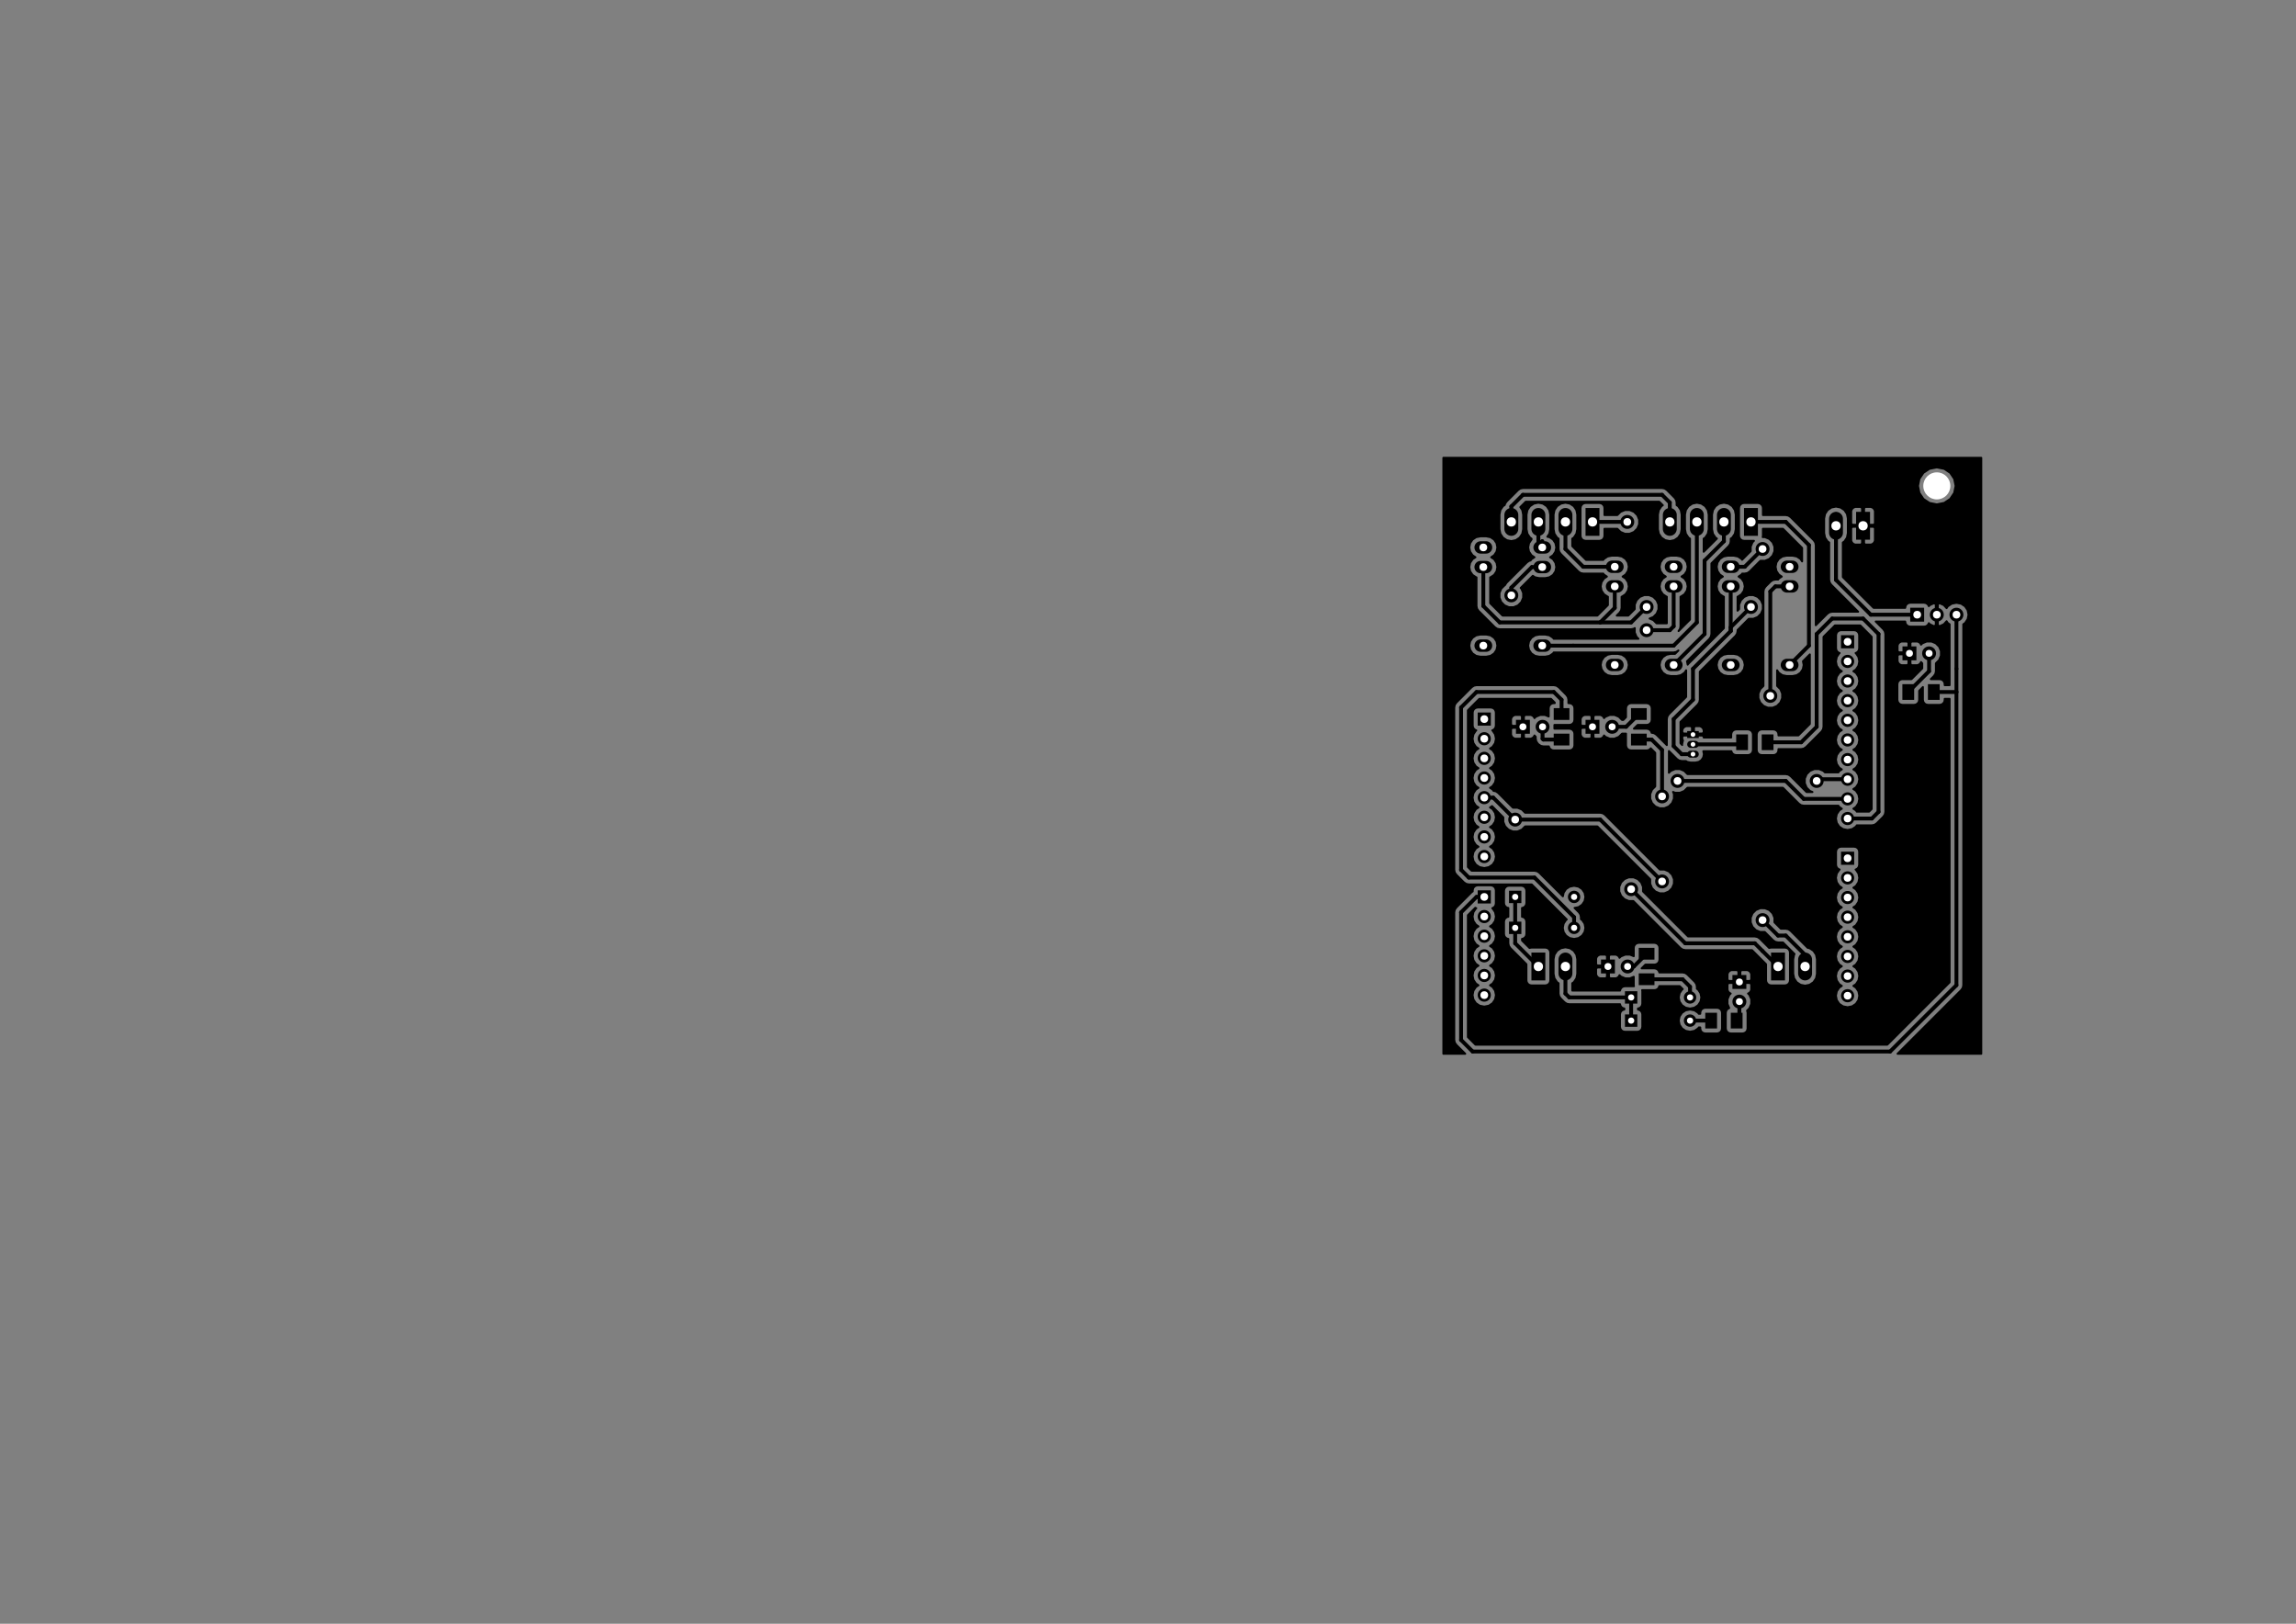<?xml version="1.0" standalone="no"?>
 <!DOCTYPE svg PUBLIC "-//W3C//DTD SVG 1.1//EN" 
 "http://www.w3.org/Graphics/SVG/1.1/DTD/svg11.dtd"> 
<svg xmlns="http://www.w3.org/2000/svg" version="1.1" 
    width="29.7cm" height="21.001cm" viewBox="0 0 116930 82680 ">
<rect x="0" y="0" width="116930" height="82680" fill="#808080" stroke="none"/>
<title>SVG Picture created as mainButton-B.Cu.svg date 2018/10/18 13:37:45 </title>
  <desc>Picture generated by PCBNEW </desc>
<g style="fill:#000000; fill-opacity:1;stroke:#000000; stroke-opacity:1;
stroke-linecap:round; stroke-linejoin:round; "
 transform="translate(0 0) scale(1 1)">
</g>
<g style="fill:#000000; fill-opacity:0.0; 
stroke:#000000; stroke-width:-0; stroke-opacity:1; 
stroke-linecap:round; stroke-linejoin:round;">
</g>
<g style="fill:#000000; fill-opacity:0.0; 
stroke:#000000; stroke-width:0; stroke-opacity:1; 
stroke-linecap:round; stroke-linejoin:round;">
</g>
<g style="fill:#000000; fill-opacity:1.0; 
stroke:#000000; stroke-width:0; stroke-opacity:1; 
stroke-linecap:round; stroke-linejoin:round;">
<polyline style="fill-rule:evenodd;"
points="97283,31653
97283,30944
97992,30944
97992,31653
97283,31653
" /> 
</g>
<g style="fill:#000000; fill-opacity:1.0; 
stroke:#000000; stroke-width:708.661; stroke-opacity:1; 
stroke-linecap:round; stroke-linejoin:round;">
</g>
<g style="fill:#000000; fill-opacity:0.0; 
stroke:#000000; stroke-width:708.661; stroke-opacity:1; 
stroke-linecap:round; stroke-linejoin:round;">
<path d="M98637 31299
L98637 31299
" />
<path d="M99637 31299
L99637 31299
" />
</g>
<g style="fill:#000000; fill-opacity:0.0; 
stroke:#000000; stroke-width:0; stroke-opacity:1; 
stroke-linecap:round; stroke-linejoin:round;">
</g>
<g style="fill:#000000; fill-opacity:1.0; 
stroke:#000000; stroke-width:0; stroke-opacity:1; 
stroke-linecap:round; stroke-linejoin:round;">
<polyline style="fill-rule:evenodd;"
points="76850,45984
76850,45354
77480,45354
77480,45984
76850,45984
" /> 
</g>
<g style="fill:#000000; fill-opacity:1.0; 
stroke:#000000; stroke-width:629.921; stroke-opacity:1; 
stroke-linecap:round; stroke-linejoin:round;">
</g>
<g style="fill:#000000; fill-opacity:0.0; 
stroke:#000000; stroke-width:629.921; stroke-opacity:1; 
stroke-linecap:round; stroke-linejoin:round;">
<path d="M80165 45669
L80165 45669
" />
</g>
<g style="fill:#000000; fill-opacity:0.0; 
stroke:#000000; stroke-width:0; stroke-opacity:1; 
stroke-linecap:round; stroke-linejoin:round;">
</g>
<g style="fill:#000000; fill-opacity:1.0; 
stroke:#000000; stroke-width:0; stroke-opacity:1; 
stroke-linecap:round; stroke-linejoin:round;">
<polyline style="fill-rule:evenodd;"
points="88228,49645
88937,49645
88937,50354
88228,50354
88228,49645
" /> 
<circle cx="88582.7" cy="51000" r="354.331" /> 
</g>
<g style="fill:#000000; fill-opacity:1.0; 
stroke:#000000; stroke-width:39.37; stroke-opacity:1; 
stroke-linecap:round; stroke-linejoin:round;">
</g>
<g style="fill:#000000; fill-opacity:1.0; 
stroke:#000000; stroke-width:0; stroke-opacity:1; 
stroke-linecap:round; stroke-linejoin:round;">
<polyline style="fill-rule:evenodd;"
points="81535,49566
81535,48858
82244,48858
82244,49566
81535,49566
" /> 
<circle cx="82889.8" cy="49212.6" r="354.331" /> 
</g>
<g style="fill:#000000; fill-opacity:1.0; 
stroke:#000000; stroke-width:39.37; stroke-opacity:1; 
stroke-linecap:round; stroke-linejoin:round;">
</g>
<g style="fill:#000000; fill-opacity:1.0; 
stroke:#000000; stroke-width:0; stroke-opacity:1; 
stroke-linecap:round; stroke-linejoin:round;">
<polyline style="fill-rule:evenodd;"
points="77204,37362
77204,36653
77913,36653
77913,37362
77204,37362
" /> 
<circle cx="78559.1" cy="37007.9" r="354.331" /> 
</g>
<g style="fill:#000000; fill-opacity:1.0; 
stroke:#000000; stroke-width:39.37; stroke-opacity:1; 
stroke-linecap:round; stroke-linejoin:round;">
</g>
<g style="fill:#000000; fill-opacity:1.0; 
stroke:#000000; stroke-width:0; stroke-opacity:1; 
stroke-linecap:round; stroke-linejoin:round;">
<polyline style="fill-rule:evenodd;"
points="80748,37362
80748,36653
81456,36653
81456,37362
80748,37362
" /> 
<circle cx="82102.4" cy="37007.9" r="354.331" /> 
</g>
<g style="fill:#000000; fill-opacity:1.0; 
stroke:#000000; stroke-width:39.37; stroke-opacity:1; 
stroke-linecap:round; stroke-linejoin:round;">
</g>
<g style="fill:#000000; fill-opacity:1.0; 
stroke:#000000; stroke-width:0; stroke-opacity:1; 
stroke-linecap:round; stroke-linejoin:round;">
<polyline style="fill-rule:evenodd;"
points="96889,33622
96889,32913
97598,32913
97598,33622
96889,33622
" /> 
<circle cx="98244.1" cy="33267.7" r="354.331" /> 
</g>
<g style="fill:#000000; fill-opacity:1.0; 
stroke:#000000; stroke-width:39.37; stroke-opacity:1; 
stroke-linecap:round; stroke-linejoin:round;">
</g>
<g style="fill:#000000; fill-opacity:1.0; 
stroke:#000000; stroke-width:0; stroke-opacity:1; 
stroke-linecap:round; stroke-linejoin:round;">
<polyline style="fill-rule:evenodd;"
points="82755,52283
82755,51653
83385,51653
83385,52283
82755,52283
" /> 
</g>
<g style="fill:#000000; fill-opacity:1.0; 
stroke:#000000; stroke-width:629.921; stroke-opacity:1; 
stroke-linecap:round; stroke-linejoin:round;">
</g>
<g style="fill:#000000; fill-opacity:0.0; 
stroke:#000000; stroke-width:629.921; stroke-opacity:1; 
stroke-linecap:round; stroke-linejoin:round;">
<path d="M86070 51968
L86070 51968
" />
</g>
<g style="fill:#000000; fill-opacity:0.0; 
stroke:#000000; stroke-width:0; stroke-opacity:1; 
stroke-linecap:round; stroke-linejoin:round;">
</g>
<g style="fill:#000000; fill-opacity:1.0; 
stroke:#000000; stroke-width:0; stroke-opacity:1; 
stroke-linecap:round; stroke-linejoin:round;">
<polyline style="fill-rule:evenodd;"
points="82755,51102
82755,50472
83385,50472
83385,51102
82755,51102
" /> 
</g>
<g style="fill:#000000; fill-opacity:1.0; 
stroke:#000000; stroke-width:629.921; stroke-opacity:1; 
stroke-linecap:round; stroke-linejoin:round;">
</g>
<g style="fill:#000000; fill-opacity:0.0; 
stroke:#000000; stroke-width:629.921; stroke-opacity:1; 
stroke-linecap:round; stroke-linejoin:round;">
<path d="M86070 50787
L86070 50787
" />
</g>
<g style="fill:#000000; fill-opacity:0.0; 
stroke:#000000; stroke-width:0; stroke-opacity:1; 
stroke-linecap:round; stroke-linejoin:round;">
</g>
<g style="fill:#000000; fill-opacity:1.0; 
stroke:#000000; stroke-width:0; stroke-opacity:1; 
stroke-linecap:round; stroke-linejoin:round;">
<polyline style="fill-rule:evenodd;"
points="76850,47559
76850,46929
77480,46929
77480,47559
76850,47559
" /> 
</g>
<g style="fill:#000000; fill-opacity:1.0; 
stroke:#000000; stroke-width:629.921; stroke-opacity:1; 
stroke-linecap:round; stroke-linejoin:round;">
</g>
<g style="fill:#000000; fill-opacity:0.0; 
stroke:#000000; stroke-width:629.921; stroke-opacity:1; 
stroke-linecap:round; stroke-linejoin:round;">
<path d="M80165 47244
L80165 47244
" />
</g>
<g style="fill:#000000; fill-opacity:0.0; 
stroke:#000000; stroke-width:0; stroke-opacity:1; 
stroke-linecap:round; stroke-linejoin:round;">
</g>
<g style="fill:#000000; fill-opacity:1.0; 
stroke:#000000; stroke-width:0; stroke-opacity:1; 
stroke-linecap:round; stroke-linejoin:round;">
<polyline style="fill-rule:evenodd;"
points="89527,25866
89527,27283
88818,27283
88818,25866
89527,25866
" /> 
</g>
<g style="fill:#000000; fill-opacity:1.0; 
stroke:#000000; stroke-width:708.661; stroke-opacity:1; 
stroke-linecap:round; stroke-linejoin:round;">
</g>
<g style="fill:#000000; fill-opacity:0.0; 
stroke:#000000; stroke-width:708.661; stroke-opacity:1; 
stroke-linecap:round; stroke-linejoin:round;">
<path d="M87795 26929
L87795 26220
" />
<path d="M86417 26929
L86417 26220
" />
<path d="M85039 26929
L85039 26220
" />
</g>
<g style="fill:#000000; fill-opacity:0.0; 
stroke:#000000; stroke-width:0; stroke-opacity:1; 
stroke-linecap:round; stroke-linejoin:round;">
</g>
<g style="fill:#000000; fill-opacity:1.0; 
stroke:#000000; stroke-width:0; stroke-opacity:1; 
stroke-linecap:round; stroke-linejoin:round;">
<polyline style="fill-rule:evenodd;"
points="75255,36948
75255,36279
75925,36279
75925,36948
75255,36948
" /> 
</g>
<g style="fill:#000000; fill-opacity:1.0; 
stroke:#000000; stroke-width:669.291; stroke-opacity:1; 
stroke-linecap:round; stroke-linejoin:round;">
</g>
<g style="fill:#000000; fill-opacity:0.0; 
stroke:#000000; stroke-width:669.291; stroke-opacity:1; 
stroke-linecap:round; stroke-linejoin:round;">
<path d="M75590 37614
L75590 37614
" />
<path d="M75590 38614
L75590 38614
" />
<path d="M75590 39614
L75590 39614
" />
<path d="M75590 40614
L75590 40614
" />
<path d="M75590 41614
L75590 41614
" />
<path d="M75590 42614
L75590 42614
" />
<path d="M75590 43614
L75590 43614
" />
</g>
<g style="fill:#000000; fill-opacity:0.0; 
stroke:#000000; stroke-width:0; stroke-opacity:1; 
stroke-linecap:round; stroke-linejoin:round;">
</g>
<g style="fill:#000000; fill-opacity:1.0; 
stroke:#000000; stroke-width:0; stroke-opacity:1; 
stroke-linecap:round; stroke-linejoin:round;">
<polyline style="fill-rule:evenodd;"
points="75255,46003
75255,45334
75925,45334
75925,46003
75255,46003
" /> 
</g>
<g style="fill:#000000; fill-opacity:1.0; 
stroke:#000000; stroke-width:669.291; stroke-opacity:1; 
stroke-linecap:round; stroke-linejoin:round;">
</g>
<g style="fill:#000000; fill-opacity:0.0; 
stroke:#000000; stroke-width:669.291; stroke-opacity:1; 
stroke-linecap:round; stroke-linejoin:round;">
<path d="M75590 46669
L75590 46669
" />
<path d="M75590 47669
L75590 47669
" />
<path d="M75590 48669
L75590 48669
" />
<path d="M75590 49669
L75590 49669
" />
<path d="M75590 50669
L75590 50669
" />
</g>
<g style="fill:#000000; fill-opacity:0.0; 
stroke:#000000; stroke-width:0; stroke-opacity:1; 
stroke-linecap:round; stroke-linejoin:round;">
</g>
<g style="fill:#000000; fill-opacity:1.0; 
stroke:#000000; stroke-width:0; stroke-opacity:1; 
stroke-linecap:round; stroke-linejoin:round;">
<polyline style="fill-rule:evenodd;"
points="93759,44035
93759,43366
94429,43366
94429,44035
93759,44035
" /> 
</g>
<g style="fill:#000000; fill-opacity:1.0; 
stroke:#000000; stroke-width:669.291; stroke-opacity:1; 
stroke-linecap:round; stroke-linejoin:round;">
</g>
<g style="fill:#000000; fill-opacity:0.0; 
stroke:#000000; stroke-width:669.291; stroke-opacity:1; 
stroke-linecap:round; stroke-linejoin:round;">
<path d="M94094 44700
L94094 44700
" />
<path d="M94094 45700
L94094 45700
" />
<path d="M94094 46700
L94094 46700
" />
<path d="M94094 47700
L94094 47700
" />
<path d="M94094 48700
L94094 48700
" />
<path d="M94094 49700
L94094 49700
" />
<path d="M94094 50700
L94094 50700
" />
</g>
<g style="fill:#000000; fill-opacity:0.0; 
stroke:#000000; stroke-width:0; stroke-opacity:1; 
stroke-linecap:round; stroke-linejoin:round;">
</g>
<g style="fill:#000000; fill-opacity:1.0; 
stroke:#000000; stroke-width:0; stroke-opacity:1; 
stroke-linecap:round; stroke-linejoin:round;">
<polyline style="fill-rule:evenodd;"
points="77992,49921
77992,48503
78700,48503
78700,49921
77992,49921
" /> 
</g>
<g style="fill:#000000; fill-opacity:1.0; 
stroke:#000000; stroke-width:708.661; stroke-opacity:1; 
stroke-linecap:round; stroke-linejoin:round;">
</g>
<g style="fill:#000000; fill-opacity:0.0; 
stroke:#000000; stroke-width:708.661; stroke-opacity:1; 
stroke-linecap:round; stroke-linejoin:round;">
<path d="M79724 48858
L79724 49566
" />
</g>
<g style="fill:#000000; fill-opacity:0.0; 
stroke:#000000; stroke-width:0; stroke-opacity:1; 
stroke-linecap:round; stroke-linejoin:round;">
</g>
<g style="fill:#000000; fill-opacity:1.0; 
stroke:#000000; stroke-width:0; stroke-opacity:1; 
stroke-linecap:round; stroke-linejoin:round;">
<polyline style="fill-rule:evenodd;"
points="81456,25866
81456,27283
80748,27283
80748,25866
81456,25866
" /> 
</g>
<g style="fill:#000000; fill-opacity:1.0; 
stroke:#000000; stroke-width:708.661; stroke-opacity:1; 
stroke-linecap:round; stroke-linejoin:round;">
</g>
<g style="fill:#000000; fill-opacity:0.0; 
stroke:#000000; stroke-width:708.661; stroke-opacity:1; 
stroke-linecap:round; stroke-linejoin:round;">
<path d="M79724 26929
L79724 26220
" />
<path d="M78346 26929
L78346 26220
" />
<path d="M76968 26929
L76968 26220
" />
</g>
<g style="fill:#000000; fill-opacity:0.0; 
stroke:#000000; stroke-width:0; stroke-opacity:1; 
stroke-linecap:round; stroke-linejoin:round;">
</g>
<g style="fill:#000000; fill-opacity:1.0; 
stroke:#000000; stroke-width:0; stroke-opacity:1; 
stroke-linecap:round; stroke-linejoin:round;">
<polyline style="fill-rule:evenodd;"
points="95236,26062
95236,27480
94527,27480
94527,26062
95236,26062
" /> 
</g>
<g style="fill:#000000; fill-opacity:1.0; 
stroke:#000000; stroke-width:708.661; stroke-opacity:1; 
stroke-linecap:round; stroke-linejoin:round;">
</g>
<g style="fill:#000000; fill-opacity:0.0; 
stroke:#000000; stroke-width:708.661; stroke-opacity:1; 
stroke-linecap:round; stroke-linejoin:round;">
<path d="M93503 27125
L93503 26417
" />
</g>
<g style="fill:#000000; fill-opacity:0.0; 
stroke:#000000; stroke-width:0; stroke-opacity:1; 
stroke-linecap:round; stroke-linejoin:round;">
</g>
<g style="fill:#000000; fill-opacity:1.0; 
stroke:#000000; stroke-width:0; stroke-opacity:1; 
stroke-linecap:round; stroke-linejoin:round;">
<polyline style="fill-rule:evenodd;"
points="90196,49921
90196,48503
90905,48503
90905,49921
90196,49921
" /> 
</g>
<g style="fill:#000000; fill-opacity:1.0; 
stroke:#000000; stroke-width:708.661; stroke-opacity:1; 
stroke-linecap:round; stroke-linejoin:round;">
</g>
<g style="fill:#000000; fill-opacity:0.0; 
stroke:#000000; stroke-width:708.661; stroke-opacity:1; 
stroke-linecap:round; stroke-linejoin:round;">
<path d="M91929 48858
L91929 49566
" />
</g>
<g style="fill:#000000; fill-opacity:0.0; 
stroke:#000000; stroke-width:0; stroke-opacity:1; 
stroke-linecap:round; stroke-linejoin:round;">
</g>
<g style="fill:#000000; fill-opacity:1.0; 
stroke:#000000; stroke-width:0; stroke-opacity:1; 
stroke-linecap:round; stroke-linejoin:round;">
<polyline style="fill-rule:evenodd;"
points="93759,33011
93759,32342
94429,32342
94429,33011
93759,33011
" /> 
</g>
<g style="fill:#000000; fill-opacity:1.0; 
stroke:#000000; stroke-width:669.291; stroke-opacity:1; 
stroke-linecap:round; stroke-linejoin:round;">
</g>
<g style="fill:#000000; fill-opacity:0.0; 
stroke:#000000; stroke-width:669.291; stroke-opacity:1; 
stroke-linecap:round; stroke-linejoin:round;">
<path d="M94094 33677
L94094 33677
" />
<path d="M94094 34677
L94094 34677
" />
<path d="M94094 35677
L94094 35677
" />
<path d="M94094 36677
L94094 36677
" />
<path d="M94094 37677
L94094 37677
" />
<path d="M94094 38677
L94094 38677
" />
<path d="M94094 39677
L94094 39677
" />
<path d="M94094 40677
L94094 40677
" />
<path d="M94094 41677
L94094 41677
" />
</g>
<g style="fill:#000000; fill-opacity:0.0; 
stroke:#000000; stroke-width:354.331; stroke-opacity:1; 
stroke-linecap:round; stroke-linejoin:round;">
<path d="M86102 37901
L86338 37901
" />
<path d="M86102 38401
L86338 38401
" />
</g>
<g style="fill:#000000; fill-opacity:0.0; 
stroke:#000000; stroke-width:0; stroke-opacity:1; 
stroke-linecap:round; stroke-linejoin:round;">
</g>
<g style="fill:#000000; fill-opacity:1.0; 
stroke:#000000; stroke-width:0; stroke-opacity:1; 
stroke-linecap:round; stroke-linejoin:round;">
<polyline style="fill-rule:evenodd;"
points="86515,37578
85925,37578
85925,37224
86515,37224
86515,37578
" /> 
<polyline style="fill-rule:evenodd;"
points="86845,52368
86845,51568
87445,51568
87445,52368
86845,52368
" /> 
<polyline style="fill-rule:evenodd;"
points="88145,52368
88145,51568
88745,51568
88745,52368
88145,52368
" /> 
<polyline style="fill-rule:evenodd;"
points="84258,50162
83458,50162
83458,49562
84258,49562
84258,50162
" /> 
<polyline style="fill-rule:evenodd;"
points="84258,48862
83458,48862
83458,48262
84258,48262
84258,48862
" /> 
<polyline style="fill-rule:evenodd;"
points="79127,36057
79927,36057
79927,36657
79127,36657
79127,36057
" /> 
<polyline style="fill-rule:evenodd;"
points="79127,37357
79927,37357
79927,37957
79127,37957
79127,37357
" /> 
<polyline style="fill-rule:evenodd;"
points="83864,37957
83064,37957
83064,37357
83864,37357
83864,37957
" /> 
<polyline style="fill-rule:evenodd;"
points="83864,36657
83064,36657
83064,36057
83864,36057
83864,36657
" /> 
<polyline style="fill-rule:evenodd;"
points="90320,37395
90320,38195
89720,38195
89720,37395
90320,37395
" /> 
<polyline style="fill-rule:evenodd;"
points="89020,37395
89020,38195
88420,38195
88420,37395
89020,37395
" /> 
<polyline style="fill-rule:evenodd;"
points="98784,34836
98784,35636
98184,35636
98184,34836
98784,34836
" /> 
<polyline style="fill-rule:evenodd;"
points="97484,34836
97484,35636
96884,35636
96884,34836
97484,34836
" /> 
</g>
<g style="fill:#000000; fill-opacity:1.0; 
stroke:#000000; stroke-width:629.921; stroke-opacity:1; 
stroke-linecap:round; stroke-linejoin:round;">
</g>
<g style="fill:#000000; fill-opacity:0.0; 
stroke:#000000; stroke-width:629.921; stroke-opacity:1; 
stroke-linecap:round; stroke-linejoin:round;">
<path d="M88279 33858
L88003 33858
" />
<path d="M88279 29858
L88003 29858
" />
<path d="M91279 33858
L91003 33858
" />
<path d="M91279 29858
L91003 29858
" />
<path d="M88279 28858
L88003 28858
" />
<path d="M91279 28858
L91003 28858
" />
<path d="M82374 33858
L82098 33858
" />
<path d="M82374 29858
L82098 29858
" />
<path d="M85374 33858
L85098 33858
" />
<path d="M85374 29858
L85098 29858
" />
<path d="M82374 28858
L82098 28858
" />
<path d="M85374 28858
L85098 28858
" />
<path d="M75681 32874
L75405 32874
" />
<path d="M75681 28874
L75405 28874
" />
<path d="M78681 32874
L78405 32874
" />
<path d="M78681 28874
L78405 28874
" />
<path d="M75681 27874
L75405 27874
" />
<path d="M78681 27874
L78405 27874
" />
</g>
<g style="fill:#000000; fill-opacity:1.0; 
stroke:#000000; stroke-width:0; stroke-opacity:1; 
stroke-linecap:round; stroke-linejoin:round;">
<circle cx="83858.3" cy="32086.6" r="354.331" /> 
</g>
<g style="fill:#000000; fill-opacity:1.0; 
stroke:#000000; stroke-width:39.37; stroke-opacity:1; 
stroke-linecap:round; stroke-linejoin:round;">
</g>
<g style="fill:#000000; fill-opacity:1.0; 
stroke:#000000; stroke-width:0; stroke-opacity:1; 
stroke-linecap:round; stroke-linejoin:round;">
<circle cx="76968.5" cy="30315" r="354.331" /> 
</g>
<g style="fill:#000000; fill-opacity:1.0; 
stroke:#000000; stroke-width:39.37; stroke-opacity:1; 
stroke-linecap:round; stroke-linejoin:round;">
</g>
<g style="fill:#000000; fill-opacity:1.0; 
stroke:#000000; stroke-width:0; stroke-opacity:1; 
stroke-linecap:round; stroke-linejoin:round;">
<circle cx="90157.5" cy="35433.1" r="354.331" /> 
</g>
<g style="fill:#000000; fill-opacity:1.0; 
stroke:#000000; stroke-width:39.37; stroke-opacity:1; 
stroke-linecap:round; stroke-linejoin:round;">
</g>
<g style="fill:#000000; fill-opacity:1.0; 
stroke:#000000; stroke-width:0; stroke-opacity:1; 
stroke-linecap:round; stroke-linejoin:round;">
<circle cx="84645.7" cy="44881.9" r="354.331" /> 
</g>
<g style="fill:#000000; fill-opacity:1.0; 
stroke:#000000; stroke-width:39.37; stroke-opacity:1; 
stroke-linecap:round; stroke-linejoin:round;">
</g>
<g style="fill:#000000; fill-opacity:1.0; 
stroke:#000000; stroke-width:0; stroke-opacity:1; 
stroke-linecap:round; stroke-linejoin:round;">
<circle cx="77165.4" cy="41732.3" r="354.331" /> 
</g>
<g style="fill:#000000; fill-opacity:1.0; 
stroke:#000000; stroke-width:39.37; stroke-opacity:1; 
stroke-linecap:round; stroke-linejoin:round;">
</g>
<g style="fill:#000000; fill-opacity:1.0; 
stroke:#000000; stroke-width:0; stroke-opacity:1; 
stroke-linecap:round; stroke-linejoin:round;">
<circle cx="82874" cy="26574.8" r="354.331" /> 
</g>
<g style="fill:#000000; fill-opacity:1.0; 
stroke:#000000; stroke-width:39.37; stroke-opacity:1; 
stroke-linecap:round; stroke-linejoin:round;">
</g>
<g style="fill:#000000; fill-opacity:1.0; 
stroke:#000000; stroke-width:0; stroke-opacity:1; 
stroke-linecap:round; stroke-linejoin:round;">
<circle cx="89763.8" cy="27952.8" r="354.331" /> 
</g>
<g style="fill:#000000; fill-opacity:1.0; 
stroke:#000000; stroke-width:39.37; stroke-opacity:1; 
stroke-linecap:round; stroke-linejoin:round;">
</g>
<g style="fill:#000000; fill-opacity:1.0; 
stroke:#000000; stroke-width:0; stroke-opacity:1; 
stroke-linecap:round; stroke-linejoin:round;">
<circle cx="89173.2" cy="30905.5" r="354.331" /> 
</g>
<g style="fill:#000000; fill-opacity:1.0; 
stroke:#000000; stroke-width:39.37; stroke-opacity:1; 
stroke-linecap:round; stroke-linejoin:round;">
</g>
<g style="fill:#000000; fill-opacity:1.0; 
stroke:#000000; stroke-width:0; stroke-opacity:1; 
stroke-linecap:round; stroke-linejoin:round;">
<circle cx="83858.3" cy="30905.5" r="354.331" /> 
</g>
<g style="fill:#000000; fill-opacity:1.0; 
stroke:#000000; stroke-width:39.37; stroke-opacity:1; 
stroke-linecap:round; stroke-linejoin:round;">
</g>
<g style="fill:#000000; fill-opacity:1.0; 
stroke:#000000; stroke-width:0; stroke-opacity:1; 
stroke-linecap:round; stroke-linejoin:round;">
<circle cx="83070.9" cy="45275.6" r="354.331" /> 
</g>
<g style="fill:#000000; fill-opacity:1.0; 
stroke:#000000; stroke-width:39.37; stroke-opacity:1; 
stroke-linecap:round; stroke-linejoin:round;">
</g>
<g style="fill:#000000; fill-opacity:1.0; 
stroke:#000000; stroke-width:0; stroke-opacity:1; 
stroke-linecap:round; stroke-linejoin:round;">
<circle cx="89763.8" cy="46850.4" r="354.331" /> 
</g>
<g style="fill:#000000; fill-opacity:1.0; 
stroke:#000000; stroke-width:39.37; stroke-opacity:1; 
stroke-linecap:round; stroke-linejoin:round;">
</g>
<g style="fill:#000000; fill-opacity:1.0; 
stroke:#000000; stroke-width:0; stroke-opacity:1; 
stroke-linecap:round; stroke-linejoin:round;">
<circle cx="84645.7" cy="40551.2" r="354.331" /> 
</g>
<g style="fill:#000000; fill-opacity:1.0; 
stroke:#000000; stroke-width:39.37; stroke-opacity:1; 
stroke-linecap:round; stroke-linejoin:round;">
</g>
<g style="fill:#000000; fill-opacity:1.0; 
stroke:#000000; stroke-width:0; stroke-opacity:1; 
stroke-linecap:round; stroke-linejoin:round;">
<circle cx="92519.7" cy="39763.8" r="354.331" /> 
</g>
<g style="fill:#000000; fill-opacity:1.0; 
stroke:#000000; stroke-width:39.37; stroke-opacity:1; 
stroke-linecap:round; stroke-linejoin:round;">
</g>
<g style="fill:#000000; fill-opacity:1.0; 
stroke:#000000; stroke-width:0; stroke-opacity:1; 
stroke-linecap:round; stroke-linejoin:round;">
<circle cx="85433.1" cy="39763.8" r="354.331" /> 
</g>
<g style="fill:#000000; fill-opacity:1.0; 
stroke:#000000; stroke-width:39.37; stroke-opacity:1; 
stroke-linecap:round; stroke-linejoin:round;">
</g>
<g style="fill:#000000; fill-opacity:1.0; 
stroke:#000000; stroke-width:196.85; stroke-opacity:1; 
stroke-linecap:round; stroke-linejoin:round;">
</g>
<g style="fill:#000000; fill-opacity:0.0; 
stroke:#000000; stroke-width:196.85; stroke-opacity:1; 
stroke-linecap:round; stroke-linejoin:round;">
<path d="M88582 51000
L88582 51831
" />
<path d="M88582 51831
L88445 51968
" />
<path d="M82889 49212
L83208 49212
" />
<path d="M83208 49212
L83858 48562
" />
<path d="M78559 37007
L78559 37614
" />
<path d="M78602 37657
L79527 37657
" />
<path d="M78559 37614
L78602 37657
" />
<path d="M82102 37007
L82814 37007
" />
<path d="M82814 37007
L83464 36357
" />
<path d="M85236 29858
L85236 31889
" />
<path d="M85039 32086
L83858 32086
" />
<path d="M85236 31889
L85039 32086
" />
<path d="M78543 28874
L78015 28874
" />
<path d="M76968 29921
L76968 30314
" />
<path d="M78015 28874
L76968 29921
" />
<path d="M85236 29858
L85236 29921
" />
<path d="M91141 29858
L90417 29858
" />
<path d="M90417 29858
L90157 30118
" />
<path d="M90157 30118
L90157 35433
" />
<path d="M81496 41732
L77165 41732
" />
<path d="M84645 44881
L81496 41732
" />
<path d="M76047 40614
L75590 40614
" />
<path d="M77165 41732
L76047 40614
" />
<path d="M75653 40551
L75590 40614
" />
<path d="M88141 28858
L88858 28858
" />
<path d="M82874 26574
L81102 26574
" />
<path d="M88858 28858
L89763 27952
" />
<path d="M78346 26574
L78346 27677
" />
<path d="M78346 27677
L78543 27874
" />
<path d="M78543 27874
L78543 27559
" />
<path d="M78543 27559
L78346 27755
" />
<path d="M86220 37901
L88613 37901
" />
<path d="M88613 37901
L88720 37795
" />
<path d="M81496 31692
L83070 31692
" />
<path d="M88141 31937
L88141 32133
" />
<path d="M89173 30905
L88141 31937
" />
<path d="M83070 31692
L83858 30905
" />
<path d="M88141 29858
L88141 32133
" />
<path d="M85645 38401
L86220 38401
" />
<path d="M88141 32133
L86220 34055
" />
<path d="M86220 34055
L86220 35629
" />
<path d="M86220 35629
L85236 36614
" />
<path d="M85236 36614
L85236 37992
" />
<path d="M85236 37992
L85645 38401
" />
<path d="M75543 28874
L75543 30858
" />
<path d="M82236 30952
L82236 29858
" />
<path d="M81496 31692
L82236 30952
" />
<path d="M76377 31692
L81496 31692
" />
<path d="M75543 30858
L76377 31692
" />
<path d="M98244 33267
L98244 34176
" />
<path d="M98244 34176
L97184 35236
" />
<path d="M98381 33130
L98244 33267
" />
<path d="M89763 48425
L90551 49212
" />
<path d="M89370 48031
L89763 48425
" />
<path d="M85826 48031
L89370 48031
" />
<path d="M83070 45275
L85826 48031
" />
<path d="M90944 47637
L91929 48622
" />
<path d="M90551 47637
L90944 47637
" />
<path d="M89763 46850
L90551 47637
" />
<path d="M91929 48622
L91929 49212
" />
<path d="M91732 49015
L91929 49212
" />
<path d="M83070 50787
L79921 50787
" />
<path d="M79724 50590
L79724 49212
" />
<path d="M79921 50787
L79724 50590
" />
<path d="M83070 51968
L83070 50787
" />
<path d="M86070 51968
L87145 51968
" />
<path d="M83858 49862
L85689 49862
" />
<path d="M86070 50244
L86070 50787
" />
<path d="M85689 49862
L86070 50244
" />
<path d="M77165 47244
L77165 48031
" />
<path d="M77165 48031
L78346 49212
" />
<path d="M77165 45669
L77165 47244
" />
<path d="M80165 47244
L80165 46700
" />
<path d="M79527 35629
L79527 36357
" />
<path d="M79133 35236
L79527 35629
" />
<path d="M75196 35236
L79133 35236
" />
<path d="M74409 36023
L75196 35236
" />
<path d="M74409 44291
L74409 36023
" />
<path d="M74803 44685
L74409 44291
" />
<path d="M78149 44685
L74803 44685
" />
<path d="M80165 46700
L78149 44685
" />
<path d="M83464 37657
L84114 37657
" />
<path d="M84645 38188
L84645 40551
" />
<path d="M84114 37657
L84645 38188
" />
<path d="M94094 39677
L92606 39677
" />
<path d="M92606 39677
L92519 39763
" />
<path d="M91858 40677
L94094 40677
" />
<path d="M90944 39763
L91858 40677
" />
<path d="M85433 39763
L90944 39763
" />
<path d="M94094 41677
L95330 41677
" />
<path d="M91732 37795
L90020 37795
" />
<path d="M92519 37007
L91732 37795
" />
<path d="M92519 32283
L92519 37007
" />
<path d="M93307 31496
L92519 32283
" />
<path d="M94881 31496
L93307 31496
" />
<path d="M95669 32283
L94881 31496
" />
<path d="M95669 41338
L95669 32283
" />
<path d="M95330 41677
L95669 41338
" />
<path d="M89173 26574
L90944 26574
" />
<path d="M92125 32874
L91141 33858
" />
<path d="M92125 27755
L92125 32874
" />
<path d="M90944 26574
L92125 27755
" />
<path d="M87795 26574
L87795 27559
" />
<path d="M86811 32283
L85236 33858
" />
<path d="M86811 28543
L86811 32283
" />
<path d="M87795 27559
L86811 28543
" />
<path d="M80118 32874
L78543 32874
" />
<path d="M85236 32874
L80118 32874
" />
<path d="M86417 31692
L85236 32874
" />
<path d="M86417 26574
L86417 31692
" />
<path d="M76968 26574
L76968 25787
" />
<path d="M85039 25590
L85039 26574
" />
<path d="M84645 25196
L85039 25590
" />
<path d="M77559 25196
L84645 25196
" />
<path d="M76968 25787
L77559 25196
" />
<path d="M98484 35236
L99637 35236
" />
<path d="M99637 34055
L99637 35236
" />
<path d="M99637 31299
L99637 34055
" />
<path d="M99637 35236
L99637 50165
" />
<path d="M99637 50165
L96259 53543
" />
<path d="M96259 53543
L75000 53543
" />
<path d="M75000 53543
L74409 52952
" />
<path d="M74409 52952
L74409 46456
" />
<path d="M74409 46456
L75196 45669
" />
<path d="M75196 45669
L75590 45669
" />
<path d="M98650 35070
L98484 35236
" />
<path d="M99637 31299
L99637 31133
" />
<path d="M98516 35204
L98484 35236
" />
<path d="M79724 26574
L79724 27952
" />
<path d="M80629 28858
L82236 28858
" />
<path d="M79724 27952
L80629 28858
" />
<path d="M93503 26771
L93503 29527
" />
<path d="M95275 31299
L97637 31299
" />
<path d="M93503 29527
L95275 31299
" />
<path d="M93503 26771
L93503 26181
" />
</g>
<g style="fill:#000000; fill-opacity:1.0; 
stroke:#000000; stroke-width:100; stroke-opacity:1; 
stroke-linecap:round; stroke-linejoin:round;">
<polyline style="fill-rule:evenodd;"
points="100901,53657
96638,53657
99884,50411
99884,50411
99959,50298
99986,50165
99986,31787
100076,31726
100207,31530
100253,31299
100207,31067
100076,30871
99880,30740
99649,30694
99625,30694
99394,30740
99198,30871
99136,30965
98995,30811
98781,30712
98687,30759
98687,31249
98695,31249
98695,31349
98687,31349
98687,31838
98781,31886
98995,31786
99136,31632
99198,31726
99289,31787
99289,34887
99039,34887
99039,34836
99022,34743
98967,34658
98883,34601
98784,34581
98332,34581
98490,34423
98490,34423
98565,34310
98584,34217
98592,34176
98592,34176
98592,33773
98756,33610
98848,33388
98848,33148
98756,32925
98586,32755
98364,32663
98124,32663
97902,32755
97832,32824
97810,32771
97740,32701
97648,32663
97356,32663
97294,32725
97294,33217
97301,33217
97301,33317
97294,33317
97294,33809
97356,33872
97648,33872
97740,33833
97810,33763
97832,33710
97895,33774
97895,34032
97346,34581
96884,34581
96792,34598
96706,34653
96649,34737
96629,34836
96629,35636
96647,35728
96701,35813
96785,35871
96884,35891
97484,35891
97577,35873
97662,35818
97719,35735
97739,35636
97739,35174
97929,34983
97929,35636
97947,35728
98001,35813
98085,35871
98184,35891
98784,35891
98877,35873
98962,35818
99019,35735
99039,35636
99039,35584
99289,35584
99289,50021
96115,53194
75144,53194
74757,52808
74757,46601
75134,46223
75156,46238
75183,46244
75165,46255
75038,46445
74994,46669
75038,46893
75165,47082
75295,47169
75165,47255
75038,47445
74994,47669
75038,47893
75165,48082
75295,48169
75165,48255
75038,48445
74994,48669
75038,48893
75165,49082
75295,49169
75165,49255
75038,49445
74994,49669
75038,49893
75165,50082
75295,50169
75165,50255
75038,50445
74994,50669
75038,50893
75165,51082
75355,51209
75579,51253
75602,51253
75825,51209
76015,51082
76142,50893
76186,50669
76142,50445
76015,50255
75885,50169
76015,50082
76142,49893
76186,49669
76142,49445
76015,49255
75885,49169
76015,49082
76142,48893
76186,48669
76142,48445
76015,48255
75885,48169
76015,48082
76142,47893
76186,47669
76142,47445
76015,47255
75885,47169
76015,47082
76142,46893
76186,46669
76142,46445
76015,46255
75999,46244
76017,46241
76102,46186
76160,46103
76180,46003
76180,45354
76595,45354
76595,45984
76612,46076
76667,46161
76751,46219
76816,46232
76816,46680
76757,46691
76672,46746
76615,46829
76595,46929
76595,47559
76612,47651
76667,47736
76751,47793
76816,47807
76816,48031
76816,48031
76833,48116
76843,48164
76916,48273
76918,48277
77737,49096
77737,49921
77754,50013
77809,50098
77892,50156
77992,50176
78700,50176
78793,50158
78878,50103
78935,50020
78955,49921
78955,48839
79120,48839
79120,49585
79166,49816
79297,50013
79375,50065
79375,50590
79375,50590
79393,50678
79402,50723
79478,50836
79674,51033
79674,51033
79787,51109
79810,51113
79921,51135
79921,51135
82507,51135
82518,51195
82573,51280
82656,51337
82722,51350
82722,51404
82663,51416
82578,51470
82521,51554
82501,51653
82501,52283
82518,52376
82573,52461
82656,52518
82755,52538
83385,52538
83478,52520
83563,52466
83620,52382
83640,52283
83640,51968
85494,51968
85537,52184
85660,52367
85843,52490
86059,52533
86081,52533
86298,52490
86481,52367
86515,52316
86590,52316
86590,52368
86607,52461
86662,52546
86746,52603
86845,52623
87445,52623
87537,52605
87623,52551
87680,52467
87700,52368
87700,51568
87890,51568
87890,52368
87907,52461
87962,52546
88046,52603
88145,52623
88745,52623
88837,52605
88923,52551
88980,52467
89000,52368
89000,51568
88982,51475
88974,51462
89094,51342
89186,51120
89187,50880
89095,50658
89025,50588
89078,50566
89148,50495
89187,50404
89187,50112
89124,50050
88632,50050
88632,50057
88532,50057
88532,50050
88040,50050
87978,50112
87978,50404
88016,50495
88086,50566
88139,50588
88070,50657
87978,50879
87978,51119
88064,51328
88052,51331
87967,51385
87910,51469
87890,51568
87700,51568
87682,51475
87627,51390
87544,51333
87445,51313
86845,51313
86752,51331
86667,51385
86610,51469
86590,51568
86590,51620
86515,51620
86481,51569
86298,51446
86081,51403
86059,51403
85843,51446
85660,51569
85537,51752
85494,51968
83640,51968
83640,51653
83623,51560
83568,51475
83484,51418
83419,51405
83419,51350
83478,51339
83563,51285
83620,51201
83640,51102
83640,50472
83630,50417
84258,50417
84350,50400
84436,50345
84493,50261
84503,50211
85545,50211
85697,50363
85660,50387
85537,50571
85494,50787
85537,51003
85660,51186
85843,51309
86059,51352
86081,51352
86298,51309
86481,51186
86603,51003
86646,50787
86603,50571
86481,50387
86419,50346
86419,50244
86419,50244
86392,50110
86392,50110
86317,49997
86317,49997
85935,49616
85905,49595
87978,49595
87978,49887
88040,49950
88532,49950
88532,49458
88632,49458
88632,49950
89124,49950
89187,49887
89187,49595
89148,49504
89078,49433
88986,49395
88695,49395
88632,49458
88532,49458
88470,49395
88178,49395
88086,49433
88016,49504
87978,49595
85905,49595
85890,49585
85822,49540
85800,49536
85689,49514
85689,49514
84504,49514
84495,49469
84440,49384
84357,49327
84258,49307
83605,49307
83796,49117
84258,49117
84350,49100
84436,49045
84493,48961
84513,48862
84513,48262
84495,48169
84440,48084
84357,48027
84258,48007
83458,48007
83365,48025
83280,48079
83223,48163
83203,48262
83203,48688
83010,48608
82770,48608
82547,48699
82478,48769
82456,48716
82385,48646
82293,48608
82002,48608
81939,48670
81939,49162
81947,49162
81947,49262
81939,49262
81939,49754
82002,49816
82293,49816
82385,49778
82456,49708
82477,49655
82546,49724
82769,49816
83009,49817
83203,49736
83203,50162
83213,50217
82755,50217
82663,50234
82578,50289
82521,50373
82507,50438
80072,50438
80072,50065
80151,50013
80282,49816
80328,49585
80328,49325
81285,49325
81285,49616
81323,49708
81393,49778
81485,49816
81777,49816
81839,49754
81839,49262
81347,49262
81285,49325
80328,49325
80328,48839
80322,48808
81285,48808
81285,49100
81347,49162
81839,49162
81839,48670
81777,48608
81485,48608
81393,48646
81323,48716
81285,48808
80322,48808
80282,48608
80151,48412
79955,48281
79724,48235
79493,48281
79297,48412
79166,48608
79120,48839
78955,48839
78955,48503
78938,48411
78883,48326
78799,48269
78700,48249
77992,48249
77899,48266
77895,48268
77513,47887
77513,47807
77572,47796
77658,47741
77715,47658
77735,47559
77735,46929
77717,46836
77663,46751
77579,46694
77513,46681
77513,46232
77572,46221
77658,46166
77715,46083
77735,45984
77735,45354
77717,45261
77663,45176
77579,45119
77480,45099
76850,45099
76757,45116
76672,45171
76615,45255
76595,45354
76180,45354
76180,45334
76162,45242
76107,45156
76024,45099
75925,45079
75255,45079
75163,45097
75078,45151
75021,45235
75001,45334
75001,45389
74950,45422
74950,45422
74163,46210
74087,46323
74087,46323
74061,46456
74061,46456
74061,52952
74061,52952
74083,53063
74087,53086
74160,53194
74163,53199
74621,53657
73507,53657
73507,36023
74061,36023
74061,36023
74061,44291
74061,44291
74075,44363
74087,44424
74122,44477
74163,44537
74556,44931
74556,44931
74632,44981
74669,45006
74803,45033
74803,45033
78005,45033
79791,46819
79754,46844
79632,47027
79589,47244
79632,47460
79754,47643
79938,47766
80154,47809
80176,47809
80392,47766
80575,47643
80698,47460
80741,47244
80698,47027
80575,46844
80513,46803
80513,46700
80487,46567
80411,46454
80411,46454
80189,46231
80392,46191
80575,46068
80698,45885
80741,45669
80698,45453
80659,45395
82466,45395
82558,45617
82728,45787
82950,45879
83182,45880
85580,48277
85580,48277
85693,48353
85715,48357
85826,48379
85826,48379
89225,48379
89517,48671
89517,48671
89941,49096
89941,49921
89959,50013
90014,50098
90097,50156
90196,50176
90905,50176
90998,50158
91083,50103
91140,50020
91160,49921
91160,48503
91142,48411
91088,48326
91004,48269
90905,48249
90196,48249
90104,48266
90100,48268
90010,48178
90010,48178
89616,47785
89595,47771
89503,47709
89481,47705
89370,47683
89370,47683
85971,47683
85258,46970
89159,46970
89251,47192
89421,47362
89643,47454
89875,47454
90304,47884
90304,47884
90417,47959
90551,47986
90551,47986
90800,47986
91391,48577
91370,48608
91324,48839
91324,49585
91370,49816
91501,50013
91697,50144
91929,50190
92160,50144
92356,50013
92487,49816
92533,49585
92533,48839
92487,48608
92356,48412
92160,48281
92061,48261
91191,47391
91148,47363
91078,47315
91056,47311
90944,47289
90944,47289
90695,47289
90368,46961
90368,46730
90276,46508
90106,46338
89884,46246
89644,46245
89421,46337
89251,46507
89159,46729
89159,46970
85258,46970
83675,45387
83675,45155
83583,44933
83413,44763
83191,44671
82951,44671
82728,44762
82558,44932
82466,45154
82466,45395
80659,45395
80575,45269
80392,45147
80176,45104
80154,45104
79938,45147
79754,45269
79632,45453
79595,45638
78395,44438
78375,44424
78282,44363
78260,44358
78149,44336
78149,44336
74947,44336
74757,44147
74757,37614
74994,37614
75038,37837
75165,38027
75295,38114
75165,38200
75038,38390
74994,38614
75038,38837
75165,39027
75295,39114
75165,39200
75038,39390
74994,39614
75038,39837
75165,40027
75295,40114
75165,40200
75038,40390
74994,40614
75038,40837
75165,41027
75295,41114
75165,41200
75038,41390
74994,41614
75038,41837
75165,42027
75295,42114
75165,42200
75038,42390
74994,42614
75038,42837
75165,43027
75295,43114
75165,43200
75038,43390
74994,43614
75038,43837
75165,44027
75355,44154
75579,44198
75602,44198
75825,44154
76015,44027
76142,43837
76186,43614
76142,43390
76015,43200
75885,43114
76015,43027
76142,42837
76186,42614
76142,42390
76015,42200
75885,42114
76015,42027
76142,41837
76186,41614
76142,41390
76015,41200
75885,41114
75986,41046
76561,41620
76560,41851
76652,42074
76822,42244
77044,42336
77285,42336
77507,42244
77671,42080
81351,42080
84041,44770
84041,45001
84133,45223
84302,45393
84524,45486
84765,45486
84987,45394
85157,45224
85249,45002
85250,44762
85224,44700
93498,44700
93542,44924
93669,45114
93799,45200
93669,45287
93542,45477
93498,45700
93542,45924
93669,46114
93799,46200
93669,46287
93542,46477
93498,46700
93542,46924
93669,47114
93799,47200
93669,47287
93542,47477
93498,47700
93542,47924
93669,48114
93799,48200
93669,48287
93542,48477
93498,48700
93542,48924
93669,49114
93799,49200
93669,49287
93542,49477
93498,49700
93542,49924
93669,50114
93799,50200
93669,50287
93542,50477
93498,50700
93542,50924
93669,51114
93859,51240
94083,51285
94105,51285
94329,51240
94519,51114
94646,50924
94690,50700
94646,50477
94519,50287
94389,50200
94519,50114
94646,49924
94690,49700
94646,49477
94519,49287
94389,49200
94519,49114
94646,48924
94690,48700
94646,48477
94519,48287
94389,48200
94519,48114
94646,47924
94690,47700
94646,47477
94519,47287
94389,47200
94519,47114
94646,46924
94690,46700
94646,46477
94519,46287
94389,46200
94519,46114
94646,45924
94690,45700
94646,45477
94519,45287
94389,45200
94519,45114
94646,44924
94690,44700
94646,44477
94519,44287
94502,44276
94521,44272
94606,44218
94663,44134
94684,44035
94684,43366
94666,43273
94611,43188
94528,43131
94429,43111
93759,43111
93667,43128
93582,43183
93525,43266
93504,43366
93504,44035
93522,44128
93577,44213
93660,44270
93687,44275
93669,44287
93542,44477
93498,44700
85224,44700
85158,44540
84988,44369
84766,44277
84533,44277
81742,41485
81721,41471
81629,41410
81607,41405
81496,41383
81496,41383
77671,41383
77508,41220
77286,41128
77053,41127
76293,40367
76274,40355
76180,40292
76158,40287
76060,40268
76015,40200
75885,40114
76015,40027
76142,39837
76186,39614
76142,39390
76015,39200
75885,39114
76015,39027
76142,38837
76186,38614
76142,38390
76015,38200
75885,38114
76015,38027
76142,37837
76186,37614
76142,37390
76015,37200
75999,37189
76017,37186
76102,37131
76110,37120
76954,37120
76954,37411
76992,37503
77063,37574
77154,37612
77446,37612
77509,37549
77509,37057
77017,37057
76954,37120
76110,37120
76160,37047
76180,36948
76180,36603
76954,36603
76954,36895
77017,36957
77509,36957
77509,36466
77446,36403
77154,36403
77063,36441
76992,36511
76954,36603
76180,36603
76180,36279
76162,36186
76107,36101
76024,36044
75925,36024
75255,36024
75163,36042
75078,36096
75021,36180
75001,36279
75001,36948
75018,37041
75073,37126
75156,37183
75183,37189
75165,37200
75038,37390
74994,37614
74757,37614
74757,36167
75341,35584
78989,35584
79179,35774
79179,35802
79127,35802
79034,35820
78949,35875
78892,35958
78872,36057
78872,36483
78679,36403
78439,36403
78217,36495
78147,36564
78125,36511
78054,36441
77963,36403
77671,36403
77609,36466
77609,36957
77616,36957
77616,37057
77609,37057
77609,37549
77671,37612
77963,37612
78054,37574
78125,37503
78147,37450
78210,37514
78210,37614
78210,37614
78223,37677
78237,37747
78311,37858
78312,37860
78356,37904
78356,37904
78469,37979
78491,37984
78602,38006
78602,38006
78881,38006
78890,38050
78944,38135
79028,38192
79127,38212
79927,38212
80020,38195
80105,38140
80162,38057
80182,37957
80182,37357
80165,37265
80110,37180
80026,37123
80013,37120
80498,37120
80498,37411
80536,37503
80606,37574
80698,37612
80989,37612
81052,37549
81052,37057
80560,37057
80498,37120
80013,37120
79927,37102
79163,37102
79163,36912
79927,36912
80020,36895
80105,36840
80162,36757
80182,36657
80182,36603
80498,36603
80498,36895
80560,36957
81052,36957
81052,36466
80989,36403
80698,36403
80606,36441
80536,36511
80498,36603
80182,36603
80182,36057
80165,35965
80110,35880
80026,35823
79927,35802
79875,35802
79875,35629
79875,35629
79849,35496
79819,35451
79773,35383
79773,35383
79380,34989
79301,34937
79267,34914
79245,34909
79133,34887
79133,34887
75196,34887
75196,34887
75063,34914
74950,34989
74950,34989
74163,35777
74087,35890
74087,35890
74061,36023
73507,36023
73507,33858
81519,33858
81562,34074
81685,34257
81868,34380
82084,34423
82387,34423
82603,34380
82787,34257
82909,34074
82952,33858
82909,33642
82787,33458
82603,33336
82387,33293
82084,33293
81868,33336
81685,33458
81562,33642
81519,33858
73507,33858
73507,32874
74826,32874
74869,33090
74992,33273
75175,33395
75391,33438
75694,33438
75911,33395
76094,33273
76216,33090
76259,32874
76216,32657
76094,32474
75911,32352
75694,32309
75391,32309
75175,32352
74992,32474
74869,32657
74826,32874
73507,32874
73507,27874
74826,27874
74869,28090
74992,28273
75142,28374
74992,28474
74869,28657
74826,28874
74869,29090
74992,29273
75175,29395
75194,29399
75194,30858
75194,30858
75213,30952
75221,30991
75252,31038
75296,31104
76131,31939
76131,31939
76244,32014
76266,32019
76377,32041
76377,32041
81496,32041
81496,32041
81496,32041
83070,32041
83070,32041
83182,32019
83204,32014
83254,31981
83253,32206
83345,32428
83442,32525
79128,32525
79094,32474
78911,32352
78694,32309
78391,32309
78175,32352
77992,32474
77869,32657
77826,32874
77869,33090
77992,33273
78175,33395
78391,33438
78694,33438
78911,33395
79094,33273
79128,33222
85236,33222
85236,33222
85347,33200
85369,33195
85478,33122
85308,33293
85084,33293
84868,33336
84685,33458
84562,33642
84519,33858
84562,34074
84685,34257
84868,34380
85084,34423
85387,34423
85603,34380
85787,34257
85872,34130
85872,35485
84989,36367
84914,36480
84914,36480
84887,36614
84887,36614
84887,37938
84360,37411
84247,37335
84225,37331
84114,37309
84114,37309
84110,37309
84102,37265
84047,37180
83963,37123
83864,37102
83212,37102
83402,36912
83864,36912
83957,36895
84042,36840
84099,36757
84119,36657
84119,36057
84102,35965
84047,35880
83963,35823
83864,35802
83064,35802
82971,35820
82886,35875
82829,35958
82809,36057
82809,36520
82670,36659
82608,36659
82445,36495
82223,36403
81982,36403
81760,36495
81690,36564
81668,36511
81598,36441
81506,36403
81214,36403
81152,36466
81152,36957
81160,36957
81160,37057
81152,37057
81152,37549
81214,37612
81506,37612
81598,37574
81668,37503
81690,37450
81759,37519
81981,37612
82222,37612
82444,37520
82608,37356
82809,37356
82809,37357
82809,37957
82827,38050
82881,38135
82965,38192
83064,38212
83864,38212
83957,38195
84042,38140
84067,38103
84297,38333
84297,40045
84133,40208
84041,40430
84041,40670
84133,40893
84302,41063
84524,41155
84765,41155
84987,41063
85157,40893
85249,40671
85250,40431
85205,40323
85312,40368
85552,40368
85774,40276
85939,40112
90800,40112
91611,40923
91611,40923
91670,40962
91724,40999
91858,41025
93626,41025
93669,41090
93799,41177
93669,41263
93542,41453
93498,41677
93542,41900
93669,42090
93859,42217
94083,42261
94105,42261
94329,42217
94519,42090
94562,42025
95330,42025
95330,42025
95441,42003
95464,41999
95577,41923
95915,41584
95915,41584
95991,41471
95995,41449
96017,41338
96017,41338
96017,33380
96639,33380
96639,33671
96677,33763
96748,33833
96840,33872
97131,33872
97194,33809
97194,33317
96702,33317
96639,33380
96017,33380
96017,32863
96639,32863
96639,33155
96702,33217
97194,33217
97194,32725
97131,32663
96840,32663
96748,32701
96677,32771
96639,32863
96017,32863
96017,32283
96017,32283
95991,32150
95962,32107
95915,32037
95915,32037
95526,31647
97028,31647
97028,31653
97045,31746
97100,31831
97184,31888
97283,31908
97992,31908
98084,31891
98169,31836
98226,31752
98231,31732
98280,31786
98494,31886
98587,31838
98587,31349
98579,31349
98579,31249
98587,31249
98587,30759
98494,30712
98280,30811
98231,30864
98229,30852
98174,30767
98091,30710
97992,30689
97283,30689
97190,30707
97105,30762
97048,30845
97028,30944
97028,30950
95419,30950
93852,29383
93852,27624
93931,27572
94062,27376
94108,27144
94108,26884
94277,26884
94277,27530
94315,27621
94385,27692
94477,27730
94769,27730
94831,27667
94831,26821
94931,26821
94931,27667
94994,27730
95285,27730
95377,27692
95448,27621
95486,27530
95486,26884
95423,26821
94931,26821
94831,26821
94340,26821
94277,26884
94108,26884
94108,26398
94062,26167
93959,26013
94277,26013
94277,26659
94340,26721
94831,26721
94831,25875
94931,25875
94931,26721
95423,26721
95486,26659
95486,26013
95448,25921
95377,25851
95285,25812
94994,25812
94931,25875
94831,25875
94769,25812
94477,25812
94385,25851
94315,25921
94277,26013
93959,26013
93931,25971
93735,25840
93503,25794
93272,25840
93076,25971
92945,26167
92899,26398
92899,27144
92945,27376
93076,27572
93155,27624
93155,29527
93155,29527
93169,29599
93182,29660
93254,29769
93257,29773
94631,31147
93307,31147
93307,31147
93173,31174
93060,31249
93060,31249
92474,31835
92474,27755
92474,27755
92452,27644
92447,27622
92372,27509
92372,27509
91191,26328
91078,26252
91056,26248
90944,26226
90944,26226
89782,26226
89782,25866
89765,25773
89710,25688
89626,25631
89527,25611
88818,25611
88726,25628
88641,25683
88584,25766
88564,25866
88564,27283
88581,27376
88636,27461
88719,27518
88818,27538
89323,27538
89251,27609
89159,27832
89159,28064
88721,28502
88692,28458
88509,28336
88293,28293
87990,28293
87773,28336
87590,28458
87468,28642
87425,28858
87468,29074
87590,29257
87741,29358
87590,29458
87468,29642
87425,29858
87468,30074
87590,30257
87773,30380
87793,30384
87793,31937
87793,31937
87793,31937
87793,31989
85974,33808
85950,33844
85915,33671
87057,32529
87057,32529
87132,32416
87145,32352
87159,32283
87159,32283
87159,28687
88041,27805
88041,27805
88117,27692
88130,27627
88143,27559
88143,27559
88143,27427
88222,27375
88353,27179
88399,26947
88399,26201
88353,25970
88222,25774
88026,25643
87795,25597
87564,25643
87367,25774
87236,25970
87190,26201
87190,26947
87236,27179
87367,27375
87438,27422
86765,28095
86765,27427
86844,27375
86975,27179
87021,26947
87021,26201
86975,25970
86844,25774
86648,25643
86417,25597
86186,25643
85989,25774
85858,25970
85812,26201
85812,26947
85858,27179
85989,27375
86068,27427
86068,31548
85485,32132
85558,32023
85570,31961
85584,31889
85584,31889
85584,30384
85603,30380
85787,30257
85909,30074
85952,29858
85909,29642
85787,29458
85636,29358
85787,29257
85909,29074
85952,28858
85909,28642
85787,28458
85603,28336
85387,28293
85084,28293
84868,28336
84685,28458
84562,28642
84519,28858
84562,29074
84685,29257
84835,29358
84685,29458
84562,29642
84519,29858
84562,30074
84685,30257
84868,30380
84887,30384
84887,31738
84364,31738
84201,31574
84011,31495
84200,31418
84370,31248
84462,31026
84462,30785
84370,30563
84201,30393
83979,30301
83738,30301
83516,30392
83346,30562
83254,30784
83253,31017
82926,31344
82337,31344
82482,31199
82482,31199
82558,31086
82584,30952
82584,30384
82603,30380
82787,30257
82909,30074
82952,29858
82909,29642
82787,29458
82636,29358
82787,29257
82909,29074
82952,28858
82909,28642
82787,28458
82603,28336
82387,28293
82084,28293
81868,28336
81685,28458
81651,28509
80774,28509
80072,27808
80072,27427
80151,27375
80282,27179
80328,26947
80328,26201
80282,25970
80213,25866
80493,25866
80493,27283
80510,27376
80565,27461
80648,27518
80748,27538
81456,27538
81549,27520
81634,27466
81691,27382
81711,27283
81711,26923
82367,26923
82531,27086
82753,27179
82993,27179
83215,27087
83386,26917
83478,26695
83478,26455
83386,26232
83216,26062
82994,25970
82754,25970
82532,26062
82367,26226
81711,26226
81711,25866
81694,25773
81639,25688
81555,25631
81456,25611
80748,25611
80655,25628
80570,25683
80513,25766
80493,25866
80213,25866
80151,25774
79955,25643
79724,25597
79493,25643
79297,25774
79166,25970
79120,26201
79120,26947
79166,27179
79297,27375
79375,27427
79375,27952
79375,27952
79385,28002
79402,28086
79475,28194
79478,28199
80383,29104
80383,29104
80495,29179
80496,29180
80629,29206
80629,29206
81651,29206
81685,29257
81835,29358
81685,29458
81562,29642
81519,29858
81562,30074
81685,30257
81868,30380
81887,30384
81887,30808
81351,31344
76522,31344
75891,30713
75891,30434
76364,30434
76455,30656
76625,30826
76847,30919
77088,30919
77310,30827
77480,30657
77572,30435
77572,30195
77481,29973
77445,29937
78062,29320
78175,29395
78391,29438
78694,29438
78911,29395
79094,29273
79216,29090
79259,28874
79216,28657
79094,28474
78943,28374
79094,28273
79216,28090
79259,27874
79216,27657
79094,27474
78911,27352
78803,27330
78904,27179
78950,26947
78950,26201
78904,25970
78773,25774
78577,25643
78346,25597
78115,25643
77919,25774
77788,25970
77742,26201
77742,26947
77788,27179
77919,27375
77998,27427
77998,27470
77992,27474
77869,27657
77826,27874
77869,28090
77992,28273
78142,28374
77992,28474
77949,28538
77882,28552
77769,28627
77769,28627
76722,29674
76646,29787
76645,29794
76626,29802
76456,29972
76364,30194
76364,30434
75891,30434
75891,29399
75911,29395
76094,29273
76216,29090
76259,28874
76216,28657
76094,28474
75943,28374
76094,28273
76216,28090
76259,27874
76216,27657
76094,27474
75911,27352
75694,27309
75391,27309
75175,27352
74992,27474
74869,27657
74826,27874
73507,27874
73507,26201
76364,26201
76364,26947
76410,27179
76541,27375
76737,27506
76968,27552
77199,27506
77395,27375
77526,27179
77572,26947
77572,26201
77526,25970
77427,25821
77703,25545
84501,25545
84683,25726
84612,25774
84481,25970
84435,26201
84435,26947
84481,27179
84612,27375
84808,27506
85039,27552
85270,27506
85466,27375
85597,27179
85643,26947
85643,26201
85597,25970
85466,25774
85387,25721
85387,25590
85387,25590
85361,25457
85325,25404
85285,25344
85285,25344
84892,24950
84779,24874
84756,24870
84645,24848
84645,24848
77559,24848
77425,24874
77312,24950
77312,24950
76722,25541
76646,25654
76646,25654
76635,25711
76541,25774
76410,25970
76364,26201
73507,26201
73507,24740
97680,24740
97751,25099
97955,25404
98260,25607
98619,25679
98656,25679
99015,25607
99320,25404
99523,25099
99595,24740
99523,24380
99320,24076
99015,23872
98656,23801
98619,23801
98260,23872
97955,24076
97751,24380
97680,24740
73507,24740
73507,23311
100901,23311
100901,53657
" /> 
<polyline style="fill-rule:evenodd;"
points="91777,27900
91777,28585
91692,28458
91509,28336
91293,28293
90990,28293
90773,28336
90590,28458
90468,28642
90425,28858
90468,29074
90590,29257
90741,29358
90590,29458
90556,29509
90417,29509
90417,29509
90306,29531
90283,29536
90170,29611
90170,29611
89911,29871
89835,29984
89835,29984
89809,30118
89809,30118
89809,34926
89645,35090
89553,35312
89553,35552
89644,35774
89814,35945
90036,36037
90277,36037
90499,35945
90669,35775
90761,35553
90761,35313
90670,35091
90505,34926
90505,34130
90590,34257
90773,34380
90990,34423
91293,34423
91509,34380
91692,34257
91815,34074
91858,33858
91821,33671
92171,33321
92171,36863
91587,37446
90574,37446
90574,37395
90557,37302
90502,37217
90419,37160
90320,37140
89720,37140
89627,37157
89542,37212
89485,37296
89465,37395
89465,38195
89482,38287
89537,38373
89620,38430
89720,38450
90320,38450
90412,38432
90497,38377
90554,38294
90574,38195
90574,38143
91732,38143
91732,38143
91843,38121
91865,38117
91978,38041
91978,38041
92766,37254
92766,37254
92841,37141
92845,37120
92868,37007
92868,37007
92868,32427
93451,31844
94737,31844
95320,32427
95320,41194
95186,41328
94562,41328
94519,41263
94389,41177
94519,41090
94646,40900
94690,40677
94646,40453
94519,40263
94389,40177
94519,40090
94646,39900
94690,39677
94646,39453
94519,39263
94389,39177
94519,39090
94646,38900
94690,38677
94646,38453
94519,38263
94389,38177
94519,38090
94646,37900
94690,37677
94646,37453
94519,37263
94389,37177
94519,37090
94646,36900
94690,36677
94646,36453
94519,36263
94389,36177
94519,36090
94646,35900
94690,35677
94646,35453
94519,35263
94389,35177
94519,35090
94646,34900
94690,34677
94646,34453
94519,34263
94389,34177
94519,34090
94646,33900
94690,33677
94646,33453
94519,33263
94502,33252
94521,33249
94606,33194
94663,33110
94684,33011
94684,32342
94666,32249
94611,32164
94528,32107
94429,32087
93759,32087
93667,32105
93582,32159
93525,32243
93504,32342
93504,33011
93522,33104
93577,33189
93660,33246
93687,33252
93669,33263
93542,33453
93498,33677
93542,33900
93669,34090
93799,34177
93669,34263
93542,34453
93498,34677
93542,34900
93669,35090
93799,35177
93669,35263
93542,35453
93498,35677
93542,35900
93669,36090
93799,36177
93669,36263
93542,36453
93498,36677
93542,36900
93669,37090
93799,37177
93669,37263
93542,37453
93498,37677
93542,37900
93669,38090
93799,38177
93669,38263
93542,38453
93498,38677
93542,38900
93669,39090
93799,39177
93669,39263
93626,39328
92939,39328
92862,39251
92640,39159
92400,39159
92177,39251
92007,39421
91915,39643
91915,39883
92007,40105
92176,40275
92304,40328
92002,40328
91191,39517
91078,39441
91056,39437
90944,39415
90944,39415
85939,39415
85775,39251
85553,39159
85313,39159
85091,39251
84994,39348
84994,38242
85399,38647
85399,38647
85482,38703
85512,38723
85645,38750
85645,38750
85859,38750
85928,38796
86091,38828
86349,38828
86512,38796
86651,38703
86743,38565
86776,38401
86746,38250
88175,38250
88182,38287
88237,38373
88320,38430
88420,38450
89020,38450
89112,38432
89197,38377
89254,38294
89274,38195
89274,37395
89257,37302
89202,37217
89119,37160
89020,37140
88420,37140
88327,37157
88242,37212
88185,37296
88165,37395
88165,37553
86765,37553
86765,37514
86703,37451
86270,37451
86270,37459
86170,37459
86170,37451
85737,37451
85675,37514
85675,37628
85711,37716
85697,37738
85664,37901
85670,37934
85584,37847
85584,37174
85675,37174
85675,37289
85737,37351
86170,37351
86170,37036
86270,37036
86270,37351
86703,37351
86765,37289
86765,37174
86727,37082
86657,37012
86565,36974
86332,36974
86270,37036
86170,37036
86107,36974
85875,36974
85783,37012
85713,37082
85675,37174
85584,37174
85584,36758
86466,35876
86466,35876
86542,35763
86559,35679
86568,35629
86568,35629
86568,34199
86910,33858
87425,33858
87468,34074
87590,34257
87773,34380
87990,34423
88293,34423
88509,34380
88692,34257
88815,34074
88858,33858
88815,33642
88692,33458
88509,33336
88293,33293
87990,33293
87773,33336
87590,33458
87468,33642
87425,33858
86910,33858
88388,32380
88388,32380
88463,32267
88473,32219
88490,32133
88490,32133
88490,32081
89061,31509
89292,31509
89515,31418
89685,31248
89777,31026
89777,30785
89685,30563
89516,30393
89293,30301
89053,30301
88831,30392
88661,30562
88569,30784
88568,31017
88490,31095
88490,30384
88509,30380
88692,30257
88815,30074
88858,29858
88815,29642
88692,29458
88542,29358
88692,29257
88726,29206
88858,29206
88858,29206
88969,29184
88991,29180
89104,29104
89104,29104
89652,28556
89883,28557
90105,28465
90275,28295
90368,28073
90368,27833
90276,27610
90106,27440
89884,27348
89769,27348
89782,27283
89782,26923
90800,26923
91777,27900
" /> 
</g>
<g style="fill:#FFFFFF; fill-opacity:1.0; 
stroke:#FFFFFF; stroke-width:100; stroke-opacity:1; 
stroke-linecap:round; stroke-linejoin:round;">
</g>
<g style="fill:#FFFFFF; fill-opacity:1.0; 
stroke:#FFFFFF; stroke-width:0; stroke-opacity:1; 
stroke-linecap:round; stroke-linejoin:round;">
<circle cx="83858.3" cy="32086.6" r="196.85" /> 
</g>
<g style="fill:#FFFFFF; fill-opacity:1.0; 
stroke:#FFFFFF; stroke-width:39.37; stroke-opacity:1; 
stroke-linecap:round; stroke-linejoin:round;">
</g>
<g style="fill:#FFFFFF; fill-opacity:1.0; 
stroke:#FFFFFF; stroke-width:0; stroke-opacity:1; 
stroke-linecap:round; stroke-linejoin:round;">
<circle cx="76968.5" cy="30315" r="196.85" /> 
</g>
<g style="fill:#FFFFFF; fill-opacity:1.0; 
stroke:#FFFFFF; stroke-width:39.37; stroke-opacity:1; 
stroke-linecap:round; stroke-linejoin:round;">
</g>
<g style="fill:#FFFFFF; fill-opacity:1.0; 
stroke:#FFFFFF; stroke-width:0; stroke-opacity:1; 
stroke-linecap:round; stroke-linejoin:round;">
<circle cx="90157.5" cy="35433.1" r="196.85" /> 
</g>
<g style="fill:#FFFFFF; fill-opacity:1.0; 
stroke:#FFFFFF; stroke-width:39.37; stroke-opacity:1; 
stroke-linecap:round; stroke-linejoin:round;">
</g>
<g style="fill:#FFFFFF; fill-opacity:1.0; 
stroke:#FFFFFF; stroke-width:0; stroke-opacity:1; 
stroke-linecap:round; stroke-linejoin:round;">
<circle cx="84645.7" cy="44881.9" r="196.85" /> 
</g>
<g style="fill:#FFFFFF; fill-opacity:1.0; 
stroke:#FFFFFF; stroke-width:39.37; stroke-opacity:1; 
stroke-linecap:round; stroke-linejoin:round;">
</g>
<g style="fill:#FFFFFF; fill-opacity:1.0; 
stroke:#FFFFFF; stroke-width:0; stroke-opacity:1; 
stroke-linecap:round; stroke-linejoin:round;">
<circle cx="77165.4" cy="41732.3" r="196.85" /> 
</g>
<g style="fill:#FFFFFF; fill-opacity:1.0; 
stroke:#FFFFFF; stroke-width:39.37; stroke-opacity:1; 
stroke-linecap:round; stroke-linejoin:round;">
</g>
<g style="fill:#FFFFFF; fill-opacity:1.0; 
stroke:#FFFFFF; stroke-width:0; stroke-opacity:1; 
stroke-linecap:round; stroke-linejoin:round;">
<circle cx="82874" cy="26574.8" r="196.85" /> 
</g>
<g style="fill:#FFFFFF; fill-opacity:1.0; 
stroke:#FFFFFF; stroke-width:39.37; stroke-opacity:1; 
stroke-linecap:round; stroke-linejoin:round;">
</g>
<g style="fill:#FFFFFF; fill-opacity:1.0; 
stroke:#FFFFFF; stroke-width:0; stroke-opacity:1; 
stroke-linecap:round; stroke-linejoin:round;">
<circle cx="89763.8" cy="27952.8" r="196.85" /> 
</g>
<g style="fill:#FFFFFF; fill-opacity:1.0; 
stroke:#FFFFFF; stroke-width:39.37; stroke-opacity:1; 
stroke-linecap:round; stroke-linejoin:round;">
</g>
<g style="fill:#FFFFFF; fill-opacity:1.0; 
stroke:#FFFFFF; stroke-width:0; stroke-opacity:1; 
stroke-linecap:round; stroke-linejoin:round;">
<circle cx="89173.2" cy="30905.5" r="196.85" /> 
</g>
<g style="fill:#FFFFFF; fill-opacity:1.0; 
stroke:#FFFFFF; stroke-width:39.37; stroke-opacity:1; 
stroke-linecap:round; stroke-linejoin:round;">
</g>
<g style="fill:#FFFFFF; fill-opacity:1.0; 
stroke:#FFFFFF; stroke-width:0; stroke-opacity:1; 
stroke-linecap:round; stroke-linejoin:round;">
<circle cx="83858.3" cy="30905.5" r="196.85" /> 
</g>
<g style="fill:#FFFFFF; fill-opacity:1.0; 
stroke:#FFFFFF; stroke-width:39.37; stroke-opacity:1; 
stroke-linecap:round; stroke-linejoin:round;">
</g>
<g style="fill:#FFFFFF; fill-opacity:1.0; 
stroke:#FFFFFF; stroke-width:0; stroke-opacity:1; 
stroke-linecap:round; stroke-linejoin:round;">
<circle cx="83070.9" cy="45275.6" r="196.85" /> 
</g>
<g style="fill:#FFFFFF; fill-opacity:1.0; 
stroke:#FFFFFF; stroke-width:39.37; stroke-opacity:1; 
stroke-linecap:round; stroke-linejoin:round;">
</g>
<g style="fill:#FFFFFF; fill-opacity:1.0; 
stroke:#FFFFFF; stroke-width:0; stroke-opacity:1; 
stroke-linecap:round; stroke-linejoin:round;">
<circle cx="89763.8" cy="46850.4" r="196.85" /> 
</g>
<g style="fill:#FFFFFF; fill-opacity:1.0; 
stroke:#FFFFFF; stroke-width:39.37; stroke-opacity:1; 
stroke-linecap:round; stroke-linejoin:round;">
</g>
<g style="fill:#FFFFFF; fill-opacity:1.0; 
stroke:#FFFFFF; stroke-width:0; stroke-opacity:1; 
stroke-linecap:round; stroke-linejoin:round;">
<circle cx="84645.7" cy="40551.2" r="196.85" /> 
</g>
<g style="fill:#FFFFFF; fill-opacity:1.0; 
stroke:#FFFFFF; stroke-width:39.37; stroke-opacity:1; 
stroke-linecap:round; stroke-linejoin:round;">
</g>
<g style="fill:#FFFFFF; fill-opacity:1.0; 
stroke:#FFFFFF; stroke-width:0; stroke-opacity:1; 
stroke-linecap:round; stroke-linejoin:round;">
<circle cx="92519.7" cy="39763.8" r="196.85" /> 
</g>
<g style="fill:#FFFFFF; fill-opacity:1.0; 
stroke:#FFFFFF; stroke-width:39.37; stroke-opacity:1; 
stroke-linecap:round; stroke-linejoin:round;">
</g>
<g style="fill:#FFFFFF; fill-opacity:1.0; 
stroke:#FFFFFF; stroke-width:0; stroke-opacity:1; 
stroke-linecap:round; stroke-linejoin:round;">
<circle cx="85433.1" cy="39763.8" r="196.85" /> 
</g>
<g style="fill:#FFFFFF; fill-opacity:1.0; 
stroke:#FFFFFF; stroke-width:39.37; stroke-opacity:1; 
stroke-linecap:round; stroke-linejoin:round;">
</g>
<g style="fill:#FFFFFF; fill-opacity:1.0; 
stroke:#FFFFFF; stroke-width:0; stroke-opacity:1; 
stroke-linecap:round; stroke-linejoin:round;">
<circle cx="98637.8" cy="24740.2" r="688.976" /> 
</g>
<g style="fill:#FFFFFF; fill-opacity:1.0; 
stroke:#FFFFFF; stroke-width:39.37; stroke-opacity:1; 
stroke-linecap:round; stroke-linejoin:round;">
</g>
<g style="fill:#FFFFFF; fill-opacity:1.0; 
stroke:#FFFFFF; stroke-width:0; stroke-opacity:1; 
stroke-linecap:round; stroke-linejoin:round;">
<circle cx="97637.8" cy="31299.2" r="196.85" /> 
</g>
<g style="fill:#FFFFFF; fill-opacity:1.0; 
stroke:#FFFFFF; stroke-width:39.37; stroke-opacity:1; 
stroke-linecap:round; stroke-linejoin:round;">
</g>
<g style="fill:#FFFFFF; fill-opacity:1.0; 
stroke:#FFFFFF; stroke-width:0; stroke-opacity:1; 
stroke-linecap:round; stroke-linejoin:round;">
<circle cx="98637.8" cy="31299.2" r="196.85" /> 
</g>
<g style="fill:#FFFFFF; fill-opacity:1.0; 
stroke:#FFFFFF; stroke-width:39.37; stroke-opacity:1; 
stroke-linecap:round; stroke-linejoin:round;">
</g>
<g style="fill:#FFFFFF; fill-opacity:1.0; 
stroke:#FFFFFF; stroke-width:0; stroke-opacity:1; 
stroke-linecap:round; stroke-linejoin:round;">
<circle cx="99637.8" cy="31299.2" r="196.85" /> 
</g>
<g style="fill:#FFFFFF; fill-opacity:1.0; 
stroke:#FFFFFF; stroke-width:39.37; stroke-opacity:1; 
stroke-linecap:round; stroke-linejoin:round;">
</g>
<g style="fill:#FFFFFF; fill-opacity:1.0; 
stroke:#FFFFFF; stroke-width:0; stroke-opacity:1; 
stroke-linecap:round; stroke-linejoin:round;">
<circle cx="77165.4" cy="45669.3" r="157.48" /> 
</g>
<g style="fill:#FFFFFF; fill-opacity:1.0; 
stroke:#FFFFFF; stroke-width:39.37; stroke-opacity:1; 
stroke-linecap:round; stroke-linejoin:round;">
</g>
<g style="fill:#FFFFFF; fill-opacity:1.0; 
stroke:#FFFFFF; stroke-width:0; stroke-opacity:1; 
stroke-linecap:round; stroke-linejoin:round;">
<circle cx="80165.4" cy="45669.3" r="157.48" /> 
</g>
<g style="fill:#FFFFFF; fill-opacity:1.0; 
stroke:#FFFFFF; stroke-width:39.37; stroke-opacity:1; 
stroke-linecap:round; stroke-linejoin:round;">
</g>
<g style="fill:#FFFFFF; fill-opacity:1.0; 
stroke:#FFFFFF; stroke-width:0; stroke-opacity:1; 
stroke-linecap:round; stroke-linejoin:round;">
<circle cx="88582.7" cy="50000" r="177.165" /> 
</g>
<g style="fill:#FFFFFF; fill-opacity:1.0; 
stroke:#FFFFFF; stroke-width:39.37; stroke-opacity:1; 
stroke-linecap:round; stroke-linejoin:round;">
</g>
<g style="fill:#FFFFFF; fill-opacity:1.0; 
stroke:#FFFFFF; stroke-width:0; stroke-opacity:1; 
stroke-linecap:round; stroke-linejoin:round;">
<circle cx="88582.7" cy="51000" r="177.165" /> 
</g>
<g style="fill:#FFFFFF; fill-opacity:1.0; 
stroke:#FFFFFF; stroke-width:39.37; stroke-opacity:1; 
stroke-linecap:round; stroke-linejoin:round;">
</g>
<g style="fill:#FFFFFF; fill-opacity:1.0; 
stroke:#FFFFFF; stroke-width:0; stroke-opacity:1; 
stroke-linecap:round; stroke-linejoin:round;">
<circle cx="81889.8" cy="49212.6" r="177.165" /> 
</g>
<g style="fill:#FFFFFF; fill-opacity:1.0; 
stroke:#FFFFFF; stroke-width:39.37; stroke-opacity:1; 
stroke-linecap:round; stroke-linejoin:round;">
</g>
<g style="fill:#FFFFFF; fill-opacity:1.0; 
stroke:#FFFFFF; stroke-width:0; stroke-opacity:1; 
stroke-linecap:round; stroke-linejoin:round;">
<circle cx="82889.8" cy="49212.6" r="177.165" /> 
</g>
<g style="fill:#FFFFFF; fill-opacity:1.0; 
stroke:#FFFFFF; stroke-width:39.37; stroke-opacity:1; 
stroke-linecap:round; stroke-linejoin:round;">
</g>
<g style="fill:#FFFFFF; fill-opacity:1.0; 
stroke:#FFFFFF; stroke-width:0; stroke-opacity:1; 
stroke-linecap:round; stroke-linejoin:round;">
<circle cx="77559.1" cy="37007.9" r="177.165" /> 
</g>
<g style="fill:#FFFFFF; fill-opacity:1.0; 
stroke:#FFFFFF; stroke-width:39.37; stroke-opacity:1; 
stroke-linecap:round; stroke-linejoin:round;">
</g>
<g style="fill:#FFFFFF; fill-opacity:1.0; 
stroke:#FFFFFF; stroke-width:0; stroke-opacity:1; 
stroke-linecap:round; stroke-linejoin:round;">
<circle cx="78559.1" cy="37007.9" r="177.165" /> 
</g>
<g style="fill:#FFFFFF; fill-opacity:1.0; 
stroke:#FFFFFF; stroke-width:39.37; stroke-opacity:1; 
stroke-linecap:round; stroke-linejoin:round;">
</g>
<g style="fill:#FFFFFF; fill-opacity:1.0; 
stroke:#FFFFFF; stroke-width:0; stroke-opacity:1; 
stroke-linecap:round; stroke-linejoin:round;">
<circle cx="81102.4" cy="37007.9" r="177.165" /> 
</g>
<g style="fill:#FFFFFF; fill-opacity:1.0; 
stroke:#FFFFFF; stroke-width:39.37; stroke-opacity:1; 
stroke-linecap:round; stroke-linejoin:round;">
</g>
<g style="fill:#FFFFFF; fill-opacity:1.0; 
stroke:#FFFFFF; stroke-width:0; stroke-opacity:1; 
stroke-linecap:round; stroke-linejoin:round;">
<circle cx="82102.4" cy="37007.9" r="177.165" /> 
</g>
<g style="fill:#FFFFFF; fill-opacity:1.0; 
stroke:#FFFFFF; stroke-width:39.37; stroke-opacity:1; 
stroke-linecap:round; stroke-linejoin:round;">
</g>
<g style="fill:#FFFFFF; fill-opacity:1.0; 
stroke:#FFFFFF; stroke-width:0; stroke-opacity:1; 
stroke-linecap:round; stroke-linejoin:round;">
<circle cx="97244.1" cy="33267.7" r="177.165" /> 
</g>
<g style="fill:#FFFFFF; fill-opacity:1.0; 
stroke:#FFFFFF; stroke-width:39.37; stroke-opacity:1; 
stroke-linecap:round; stroke-linejoin:round;">
</g>
<g style="fill:#FFFFFF; fill-opacity:1.0; 
stroke:#FFFFFF; stroke-width:0; stroke-opacity:1; 
stroke-linecap:round; stroke-linejoin:round;">
<circle cx="98244.1" cy="33267.7" r="177.165" /> 
</g>
<g style="fill:#FFFFFF; fill-opacity:1.0; 
stroke:#FFFFFF; stroke-width:39.37; stroke-opacity:1; 
stroke-linecap:round; stroke-linejoin:round;">
</g>
<g style="fill:#FFFFFF; fill-opacity:1.0; 
stroke:#FFFFFF; stroke-width:0; stroke-opacity:1; 
stroke-linecap:round; stroke-linejoin:round;">
<circle cx="83070.9" cy="51968.5" r="157.48" /> 
</g>
<g style="fill:#FFFFFF; fill-opacity:1.0; 
stroke:#FFFFFF; stroke-width:39.37; stroke-opacity:1; 
stroke-linecap:round; stroke-linejoin:round;">
</g>
<g style="fill:#FFFFFF; fill-opacity:1.0; 
stroke:#FFFFFF; stroke-width:0; stroke-opacity:1; 
stroke-linecap:round; stroke-linejoin:round;">
<circle cx="86070.9" cy="51968.5" r="157.48" /> 
</g>
<g style="fill:#FFFFFF; fill-opacity:1.0; 
stroke:#FFFFFF; stroke-width:39.37; stroke-opacity:1; 
stroke-linecap:round; stroke-linejoin:round;">
</g>
<g style="fill:#FFFFFF; fill-opacity:1.0; 
stroke:#FFFFFF; stroke-width:0; stroke-opacity:1; 
stroke-linecap:round; stroke-linejoin:round;">
<circle cx="83070.9" cy="50787.4" r="157.48" /> 
</g>
<g style="fill:#FFFFFF; fill-opacity:1.0; 
stroke:#FFFFFF; stroke-width:39.37; stroke-opacity:1; 
stroke-linecap:round; stroke-linejoin:round;">
</g>
<g style="fill:#FFFFFF; fill-opacity:1.0; 
stroke:#FFFFFF; stroke-width:0; stroke-opacity:1; 
stroke-linecap:round; stroke-linejoin:round;">
<circle cx="86070.9" cy="50787.4" r="157.48" /> 
</g>
<g style="fill:#FFFFFF; fill-opacity:1.0; 
stroke:#FFFFFF; stroke-width:39.37; stroke-opacity:1; 
stroke-linecap:round; stroke-linejoin:round;">
</g>
<g style="fill:#FFFFFF; fill-opacity:1.0; 
stroke:#FFFFFF; stroke-width:0; stroke-opacity:1; 
stroke-linecap:round; stroke-linejoin:round;">
<circle cx="77165.4" cy="47244.1" r="157.48" /> 
</g>
<g style="fill:#FFFFFF; fill-opacity:1.0; 
stroke:#FFFFFF; stroke-width:39.37; stroke-opacity:1; 
stroke-linecap:round; stroke-linejoin:round;">
</g>
<g style="fill:#FFFFFF; fill-opacity:1.0; 
stroke:#FFFFFF; stroke-width:0; stroke-opacity:1; 
stroke-linecap:round; stroke-linejoin:round;">
<circle cx="80165.4" cy="47244.1" r="157.48" /> 
</g>
<g style="fill:#FFFFFF; fill-opacity:1.0; 
stroke:#FFFFFF; stroke-width:39.37; stroke-opacity:1; 
stroke-linecap:round; stroke-linejoin:round;">
</g>
<g style="fill:#FFFFFF; fill-opacity:1.0; 
stroke:#FFFFFF; stroke-width:0; stroke-opacity:1; 
stroke-linecap:round; stroke-linejoin:round;">
<circle cx="89173.2" cy="26574.8" r="236.22" /> 
</g>
<g style="fill:#FFFFFF; fill-opacity:1.0; 
stroke:#FFFFFF; stroke-width:39.37; stroke-opacity:1; 
stroke-linecap:round; stroke-linejoin:round;">
</g>
<g style="fill:#FFFFFF; fill-opacity:1.0; 
stroke:#FFFFFF; stroke-width:0; stroke-opacity:1; 
stroke-linecap:round; stroke-linejoin:round;">
<circle cx="87795.3" cy="26574.8" r="236.22" /> 
</g>
<g style="fill:#FFFFFF; fill-opacity:1.0; 
stroke:#FFFFFF; stroke-width:39.37; stroke-opacity:1; 
stroke-linecap:round; stroke-linejoin:round;">
</g>
<g style="fill:#FFFFFF; fill-opacity:1.0; 
stroke:#FFFFFF; stroke-width:0; stroke-opacity:1; 
stroke-linecap:round; stroke-linejoin:round;">
<circle cx="86417.3" cy="26574.8" r="236.22" /> 
</g>
<g style="fill:#FFFFFF; fill-opacity:1.0; 
stroke:#FFFFFF; stroke-width:39.37; stroke-opacity:1; 
stroke-linecap:round; stroke-linejoin:round;">
</g>
<g style="fill:#FFFFFF; fill-opacity:1.0; 
stroke:#FFFFFF; stroke-width:0; stroke-opacity:1; 
stroke-linecap:round; stroke-linejoin:round;">
<circle cx="85039.4" cy="26574.8" r="236.22" /> 
</g>
<g style="fill:#FFFFFF; fill-opacity:1.0; 
stroke:#FFFFFF; stroke-width:39.37; stroke-opacity:1; 
stroke-linecap:round; stroke-linejoin:round;">
</g>
<g style="fill:#FFFFFF; fill-opacity:1.0; 
stroke:#FFFFFF; stroke-width:0; stroke-opacity:1; 
stroke-linecap:round; stroke-linejoin:round;">
<circle cx="75590.6" cy="36614.2" r="196.85" /> 
</g>
<g style="fill:#FFFFFF; fill-opacity:1.0; 
stroke:#FFFFFF; stroke-width:39.37; stroke-opacity:1; 
stroke-linecap:round; stroke-linejoin:round;">
</g>
<g style="fill:#FFFFFF; fill-opacity:1.0; 
stroke:#FFFFFF; stroke-width:0; stroke-opacity:1; 
stroke-linecap:round; stroke-linejoin:round;">
<circle cx="75590.6" cy="37614.2" r="196.85" /> 
</g>
<g style="fill:#FFFFFF; fill-opacity:1.0; 
stroke:#FFFFFF; stroke-width:39.37; stroke-opacity:1; 
stroke-linecap:round; stroke-linejoin:round;">
</g>
<g style="fill:#FFFFFF; fill-opacity:1.0; 
stroke:#FFFFFF; stroke-width:0; stroke-opacity:1; 
stroke-linecap:round; stroke-linejoin:round;">
<circle cx="75590.6" cy="38614.2" r="196.85" /> 
</g>
<g style="fill:#FFFFFF; fill-opacity:1.0; 
stroke:#FFFFFF; stroke-width:39.37; stroke-opacity:1; 
stroke-linecap:round; stroke-linejoin:round;">
</g>
<g style="fill:#FFFFFF; fill-opacity:1.0; 
stroke:#FFFFFF; stroke-width:0; stroke-opacity:1; 
stroke-linecap:round; stroke-linejoin:round;">
<circle cx="75590.6" cy="39614.2" r="196.85" /> 
</g>
<g style="fill:#FFFFFF; fill-opacity:1.0; 
stroke:#FFFFFF; stroke-width:39.37; stroke-opacity:1; 
stroke-linecap:round; stroke-linejoin:round;">
</g>
<g style="fill:#FFFFFF; fill-opacity:1.0; 
stroke:#FFFFFF; stroke-width:0; stroke-opacity:1; 
stroke-linecap:round; stroke-linejoin:round;">
<circle cx="75590.6" cy="40614.2" r="196.85" /> 
</g>
<g style="fill:#FFFFFF; fill-opacity:1.0; 
stroke:#FFFFFF; stroke-width:39.37; stroke-opacity:1; 
stroke-linecap:round; stroke-linejoin:round;">
</g>
<g style="fill:#FFFFFF; fill-opacity:1.0; 
stroke:#FFFFFF; stroke-width:0; stroke-opacity:1; 
stroke-linecap:round; stroke-linejoin:round;">
<circle cx="75590.6" cy="41614.2" r="196.85" /> 
</g>
<g style="fill:#FFFFFF; fill-opacity:1.0; 
stroke:#FFFFFF; stroke-width:39.37; stroke-opacity:1; 
stroke-linecap:round; stroke-linejoin:round;">
</g>
<g style="fill:#FFFFFF; fill-opacity:1.0; 
stroke:#FFFFFF; stroke-width:0; stroke-opacity:1; 
stroke-linecap:round; stroke-linejoin:round;">
<circle cx="75590.6" cy="42614.2" r="196.85" /> 
</g>
<g style="fill:#FFFFFF; fill-opacity:1.0; 
stroke:#FFFFFF; stroke-width:39.37; stroke-opacity:1; 
stroke-linecap:round; stroke-linejoin:round;">
</g>
<g style="fill:#FFFFFF; fill-opacity:1.0; 
stroke:#FFFFFF; stroke-width:0; stroke-opacity:1; 
stroke-linecap:round; stroke-linejoin:round;">
<circle cx="75590.6" cy="43614.2" r="196.85" /> 
</g>
<g style="fill:#FFFFFF; fill-opacity:1.0; 
stroke:#FFFFFF; stroke-width:39.37; stroke-opacity:1; 
stroke-linecap:round; stroke-linejoin:round;">
</g>
<g style="fill:#FFFFFF; fill-opacity:1.0; 
stroke:#FFFFFF; stroke-width:0; stroke-opacity:1; 
stroke-linecap:round; stroke-linejoin:round;">
<circle cx="75590.6" cy="45669.3" r="196.85" /> 
</g>
<g style="fill:#FFFFFF; fill-opacity:1.0; 
stroke:#FFFFFF; stroke-width:39.37; stroke-opacity:1; 
stroke-linecap:round; stroke-linejoin:round;">
</g>
<g style="fill:#FFFFFF; fill-opacity:1.0; 
stroke:#FFFFFF; stroke-width:0; stroke-opacity:1; 
stroke-linecap:round; stroke-linejoin:round;">
<circle cx="75590.6" cy="46669.3" r="196.85" /> 
</g>
<g style="fill:#FFFFFF; fill-opacity:1.0; 
stroke:#FFFFFF; stroke-width:39.37; stroke-opacity:1; 
stroke-linecap:round; stroke-linejoin:round;">
</g>
<g style="fill:#FFFFFF; fill-opacity:1.0; 
stroke:#FFFFFF; stroke-width:0; stroke-opacity:1; 
stroke-linecap:round; stroke-linejoin:round;">
<circle cx="75590.6" cy="47669.3" r="196.85" /> 
</g>
<g style="fill:#FFFFFF; fill-opacity:1.0; 
stroke:#FFFFFF; stroke-width:39.37; stroke-opacity:1; 
stroke-linecap:round; stroke-linejoin:round;">
</g>
<g style="fill:#FFFFFF; fill-opacity:1.0; 
stroke:#FFFFFF; stroke-width:0; stroke-opacity:1; 
stroke-linecap:round; stroke-linejoin:round;">
<circle cx="75590.6" cy="48669.3" r="196.85" /> 
</g>
<g style="fill:#FFFFFF; fill-opacity:1.0; 
stroke:#FFFFFF; stroke-width:39.37; stroke-opacity:1; 
stroke-linecap:round; stroke-linejoin:round;">
</g>
<g style="fill:#FFFFFF; fill-opacity:1.0; 
stroke:#FFFFFF; stroke-width:0; stroke-opacity:1; 
stroke-linecap:round; stroke-linejoin:round;">
<circle cx="75590.6" cy="49669.3" r="196.85" /> 
</g>
<g style="fill:#FFFFFF; fill-opacity:1.0; 
stroke:#FFFFFF; stroke-width:39.37; stroke-opacity:1; 
stroke-linecap:round; stroke-linejoin:round;">
</g>
<g style="fill:#FFFFFF; fill-opacity:1.0; 
stroke:#FFFFFF; stroke-width:0; stroke-opacity:1; 
stroke-linecap:round; stroke-linejoin:round;">
<circle cx="75590.6" cy="50669.3" r="196.85" /> 
</g>
<g style="fill:#FFFFFF; fill-opacity:1.0; 
stroke:#FFFFFF; stroke-width:39.37; stroke-opacity:1; 
stroke-linecap:round; stroke-linejoin:round;">
</g>
<g style="fill:#FFFFFF; fill-opacity:1.0; 
stroke:#FFFFFF; stroke-width:0; stroke-opacity:1; 
stroke-linecap:round; stroke-linejoin:round;">
<circle cx="94094.5" cy="43700.8" r="196.85" /> 
</g>
<g style="fill:#FFFFFF; fill-opacity:1.0; 
stroke:#FFFFFF; stroke-width:39.37; stroke-opacity:1; 
stroke-linecap:round; stroke-linejoin:round;">
</g>
<g style="fill:#FFFFFF; fill-opacity:1.0; 
stroke:#FFFFFF; stroke-width:0; stroke-opacity:1; 
stroke-linecap:round; stroke-linejoin:round;">
<circle cx="94094.5" cy="44700.8" r="196.85" /> 
</g>
<g style="fill:#FFFFFF; fill-opacity:1.0; 
stroke:#FFFFFF; stroke-width:39.37; stroke-opacity:1; 
stroke-linecap:round; stroke-linejoin:round;">
</g>
<g style="fill:#FFFFFF; fill-opacity:1.0; 
stroke:#FFFFFF; stroke-width:0; stroke-opacity:1; 
stroke-linecap:round; stroke-linejoin:round;">
<circle cx="94094.5" cy="45700.8" r="196.85" /> 
</g>
<g style="fill:#FFFFFF; fill-opacity:1.0; 
stroke:#FFFFFF; stroke-width:39.37; stroke-opacity:1; 
stroke-linecap:round; stroke-linejoin:round;">
</g>
<g style="fill:#FFFFFF; fill-opacity:1.0; 
stroke:#FFFFFF; stroke-width:0; stroke-opacity:1; 
stroke-linecap:round; stroke-linejoin:round;">
<circle cx="94094.5" cy="46700.8" r="196.85" /> 
</g>
<g style="fill:#FFFFFF; fill-opacity:1.0; 
stroke:#FFFFFF; stroke-width:39.37; stroke-opacity:1; 
stroke-linecap:round; stroke-linejoin:round;">
</g>
<g style="fill:#FFFFFF; fill-opacity:1.0; 
stroke:#FFFFFF; stroke-width:0; stroke-opacity:1; 
stroke-linecap:round; stroke-linejoin:round;">
<circle cx="94094.5" cy="47700.8" r="196.85" /> 
</g>
<g style="fill:#FFFFFF; fill-opacity:1.0; 
stroke:#FFFFFF; stroke-width:39.37; stroke-opacity:1; 
stroke-linecap:round; stroke-linejoin:round;">
</g>
<g style="fill:#FFFFFF; fill-opacity:1.0; 
stroke:#FFFFFF; stroke-width:0; stroke-opacity:1; 
stroke-linecap:round; stroke-linejoin:round;">
<circle cx="94094.5" cy="48700.8" r="196.85" /> 
</g>
<g style="fill:#FFFFFF; fill-opacity:1.0; 
stroke:#FFFFFF; stroke-width:39.37; stroke-opacity:1; 
stroke-linecap:round; stroke-linejoin:round;">
</g>
<g style="fill:#FFFFFF; fill-opacity:1.0; 
stroke:#FFFFFF; stroke-width:0; stroke-opacity:1; 
stroke-linecap:round; stroke-linejoin:round;">
<circle cx="94094.5" cy="49700.8" r="196.85" /> 
</g>
<g style="fill:#FFFFFF; fill-opacity:1.0; 
stroke:#FFFFFF; stroke-width:39.37; stroke-opacity:1; 
stroke-linecap:round; stroke-linejoin:round;">
</g>
<g style="fill:#FFFFFF; fill-opacity:1.0; 
stroke:#FFFFFF; stroke-width:0; stroke-opacity:1; 
stroke-linecap:round; stroke-linejoin:round;">
<circle cx="94094.5" cy="50700.8" r="196.85" /> 
</g>
<g style="fill:#FFFFFF; fill-opacity:1.0; 
stroke:#FFFFFF; stroke-width:39.37; stroke-opacity:1; 
stroke-linecap:round; stroke-linejoin:round;">
</g>
<g style="fill:#FFFFFF; fill-opacity:1.0; 
stroke:#FFFFFF; stroke-width:0; stroke-opacity:1; 
stroke-linecap:round; stroke-linejoin:round;">
<circle cx="78346.5" cy="49212.6" r="236.22" /> 
</g>
<g style="fill:#FFFFFF; fill-opacity:1.0; 
stroke:#FFFFFF; stroke-width:39.37; stroke-opacity:1; 
stroke-linecap:round; stroke-linejoin:round;">
</g>
<g style="fill:#FFFFFF; fill-opacity:1.0; 
stroke:#FFFFFF; stroke-width:0; stroke-opacity:1; 
stroke-linecap:round; stroke-linejoin:round;">
<circle cx="79724.4" cy="49212.6" r="236.22" /> 
</g>
<g style="fill:#FFFFFF; fill-opacity:1.0; 
stroke:#FFFFFF; stroke-width:39.37; stroke-opacity:1; 
stroke-linecap:round; stroke-linejoin:round;">
</g>
<g style="fill:#FFFFFF; fill-opacity:1.0; 
stroke:#FFFFFF; stroke-width:0; stroke-opacity:1; 
stroke-linecap:round; stroke-linejoin:round;">
<circle cx="81102.4" cy="26574.8" r="236.22" /> 
</g>
<g style="fill:#FFFFFF; fill-opacity:1.0; 
stroke:#FFFFFF; stroke-width:39.37; stroke-opacity:1; 
stroke-linecap:round; stroke-linejoin:round;">
</g>
<g style="fill:#FFFFFF; fill-opacity:1.0; 
stroke:#FFFFFF; stroke-width:0; stroke-opacity:1; 
stroke-linecap:round; stroke-linejoin:round;">
<circle cx="79724.4" cy="26574.8" r="236.22" /> 
</g>
<g style="fill:#FFFFFF; fill-opacity:1.0; 
stroke:#FFFFFF; stroke-width:39.37; stroke-opacity:1; 
stroke-linecap:round; stroke-linejoin:round;">
</g>
<g style="fill:#FFFFFF; fill-opacity:1.0; 
stroke:#FFFFFF; stroke-width:0; stroke-opacity:1; 
stroke-linecap:round; stroke-linejoin:round;">
<circle cx="78346.5" cy="26574.8" r="236.22" /> 
</g>
<g style="fill:#FFFFFF; fill-opacity:1.0; 
stroke:#FFFFFF; stroke-width:39.37; stroke-opacity:1; 
stroke-linecap:round; stroke-linejoin:round;">
</g>
<g style="fill:#FFFFFF; fill-opacity:1.0; 
stroke:#FFFFFF; stroke-width:0; stroke-opacity:1; 
stroke-linecap:round; stroke-linejoin:round;">
<circle cx="76968.5" cy="26574.8" r="236.22" /> 
</g>
<g style="fill:#FFFFFF; fill-opacity:1.0; 
stroke:#FFFFFF; stroke-width:39.37; stroke-opacity:1; 
stroke-linecap:round; stroke-linejoin:round;">
</g>
<g style="fill:#FFFFFF; fill-opacity:1.0; 
stroke:#FFFFFF; stroke-width:0; stroke-opacity:1; 
stroke-linecap:round; stroke-linejoin:round;">
<circle cx="94881.9" cy="26771.7" r="236.22" /> 
</g>
<g style="fill:#FFFFFF; fill-opacity:1.0; 
stroke:#FFFFFF; stroke-width:39.37; stroke-opacity:1; 
stroke-linecap:round; stroke-linejoin:round;">
</g>
<g style="fill:#FFFFFF; fill-opacity:1.0; 
stroke:#FFFFFF; stroke-width:0; stroke-opacity:1; 
stroke-linecap:round; stroke-linejoin:round;">
<circle cx="93503.9" cy="26771.7" r="236.22" /> 
</g>
<g style="fill:#FFFFFF; fill-opacity:1.0; 
stroke:#FFFFFF; stroke-width:39.37; stroke-opacity:1; 
stroke-linecap:round; stroke-linejoin:round;">
</g>
<g style="fill:#FFFFFF; fill-opacity:1.0; 
stroke:#FFFFFF; stroke-width:0; stroke-opacity:1; 
stroke-linecap:round; stroke-linejoin:round;">
<circle cx="90551.2" cy="49212.6" r="236.22" /> 
</g>
<g style="fill:#FFFFFF; fill-opacity:1.0; 
stroke:#FFFFFF; stroke-width:39.37; stroke-opacity:1; 
stroke-linecap:round; stroke-linejoin:round;">
</g>
<g style="fill:#FFFFFF; fill-opacity:1.0; 
stroke:#FFFFFF; stroke-width:0; stroke-opacity:1; 
stroke-linecap:round; stroke-linejoin:round;">
<circle cx="91929.1" cy="49212.6" r="236.22" /> 
</g>
<g style="fill:#FFFFFF; fill-opacity:1.0; 
stroke:#FFFFFF; stroke-width:39.37; stroke-opacity:1; 
stroke-linecap:round; stroke-linejoin:round;">
</g>
<g style="fill:#FFFFFF; fill-opacity:1.0; 
stroke:#FFFFFF; stroke-width:0; stroke-opacity:1; 
stroke-linecap:round; stroke-linejoin:round;">
<circle cx="94094.5" cy="32677.2" r="196.85" /> 
</g>
<g style="fill:#FFFFFF; fill-opacity:1.0; 
stroke:#FFFFFF; stroke-width:39.37; stroke-opacity:1; 
stroke-linecap:round; stroke-linejoin:round;">
</g>
<g style="fill:#FFFFFF; fill-opacity:1.0; 
stroke:#FFFFFF; stroke-width:0; stroke-opacity:1; 
stroke-linecap:round; stroke-linejoin:round;">
<circle cx="94094.5" cy="33677.2" r="196.85" /> 
</g>
<g style="fill:#FFFFFF; fill-opacity:1.0; 
stroke:#FFFFFF; stroke-width:39.37; stroke-opacity:1; 
stroke-linecap:round; stroke-linejoin:round;">
</g>
<g style="fill:#FFFFFF; fill-opacity:1.0; 
stroke:#FFFFFF; stroke-width:0; stroke-opacity:1; 
stroke-linecap:round; stroke-linejoin:round;">
<circle cx="94094.5" cy="34677.2" r="196.85" /> 
</g>
<g style="fill:#FFFFFF; fill-opacity:1.0; 
stroke:#FFFFFF; stroke-width:39.37; stroke-opacity:1; 
stroke-linecap:round; stroke-linejoin:round;">
</g>
<g style="fill:#FFFFFF; fill-opacity:1.0; 
stroke:#FFFFFF; stroke-width:0; stroke-opacity:1; 
stroke-linecap:round; stroke-linejoin:round;">
<circle cx="94094.5" cy="35677.2" r="196.85" /> 
</g>
<g style="fill:#FFFFFF; fill-opacity:1.0; 
stroke:#FFFFFF; stroke-width:39.37; stroke-opacity:1; 
stroke-linecap:round; stroke-linejoin:round;">
</g>
<g style="fill:#FFFFFF; fill-opacity:1.0; 
stroke:#FFFFFF; stroke-width:0; stroke-opacity:1; 
stroke-linecap:round; stroke-linejoin:round;">
<circle cx="94094.5" cy="36677.2" r="196.85" /> 
</g>
<g style="fill:#FFFFFF; fill-opacity:1.0; 
stroke:#FFFFFF; stroke-width:39.37; stroke-opacity:1; 
stroke-linecap:round; stroke-linejoin:round;">
</g>
<g style="fill:#FFFFFF; fill-opacity:1.0; 
stroke:#FFFFFF; stroke-width:0; stroke-opacity:1; 
stroke-linecap:round; stroke-linejoin:round;">
<circle cx="94094.5" cy="37677.2" r="196.85" /> 
</g>
<g style="fill:#FFFFFF; fill-opacity:1.0; 
stroke:#FFFFFF; stroke-width:39.37; stroke-opacity:1; 
stroke-linecap:round; stroke-linejoin:round;">
</g>
<g style="fill:#FFFFFF; fill-opacity:1.0; 
stroke:#FFFFFF; stroke-width:0; stroke-opacity:1; 
stroke-linecap:round; stroke-linejoin:round;">
<circle cx="94094.5" cy="38677.2" r="196.85" /> 
</g>
<g style="fill:#FFFFFF; fill-opacity:1.0; 
stroke:#FFFFFF; stroke-width:39.37; stroke-opacity:1; 
stroke-linecap:round; stroke-linejoin:round;">
</g>
<g style="fill:#FFFFFF; fill-opacity:1.0; 
stroke:#FFFFFF; stroke-width:0; stroke-opacity:1; 
stroke-linecap:round; stroke-linejoin:round;">
<circle cx="94094.5" cy="39677.2" r="196.85" /> 
</g>
<g style="fill:#FFFFFF; fill-opacity:1.0; 
stroke:#FFFFFF; stroke-width:39.37; stroke-opacity:1; 
stroke-linecap:round; stroke-linejoin:round;">
</g>
<g style="fill:#FFFFFF; fill-opacity:1.0; 
stroke:#FFFFFF; stroke-width:0; stroke-opacity:1; 
stroke-linecap:round; stroke-linejoin:round;">
<circle cx="94094.5" cy="40677.2" r="196.85" /> 
</g>
<g style="fill:#FFFFFF; fill-opacity:1.0; 
stroke:#FFFFFF; stroke-width:39.37; stroke-opacity:1; 
stroke-linecap:round; stroke-linejoin:round;">
</g>
<g style="fill:#FFFFFF; fill-opacity:1.0; 
stroke:#FFFFFF; stroke-width:0; stroke-opacity:1; 
stroke-linecap:round; stroke-linejoin:round;">
<circle cx="94094.5" cy="41677.2" r="196.85" /> 
</g>
<g style="fill:#FFFFFF; fill-opacity:1.0; 
stroke:#FFFFFF; stroke-width:39.37; stroke-opacity:1; 
stroke-linecap:round; stroke-linejoin:round;">
</g>
<g style="fill:#FFFFFF; fill-opacity:1.0; 
stroke:#FFFFFF; stroke-width:0; stroke-opacity:1; 
stroke-linecap:round; stroke-linejoin:round;">
<circle cx="86220.5" cy="37901.6" r="118.11" /> 
</g>
<g style="fill:#FFFFFF; fill-opacity:1.0; 
stroke:#FFFFFF; stroke-width:39.37; stroke-opacity:1; 
stroke-linecap:round; stroke-linejoin:round;">
</g>
<g style="fill:#FFFFFF; fill-opacity:1.0; 
stroke:#FFFFFF; stroke-width:0; stroke-opacity:1; 
stroke-linecap:round; stroke-linejoin:round;">
<circle cx="86220.5" cy="38401.6" r="118.11" /> 
</g>
<g style="fill:#FFFFFF; fill-opacity:1.0; 
stroke:#FFFFFF; stroke-width:39.37; stroke-opacity:1; 
stroke-linecap:round; stroke-linejoin:round;">
</g>
<g style="fill:#FFFFFF; fill-opacity:1.0; 
stroke:#FFFFFF; stroke-width:0; stroke-opacity:1; 
stroke-linecap:round; stroke-linejoin:round;">
<circle cx="86220.5" cy="37401.6" r="118.11" /> 
</g>
<g style="fill:#FFFFFF; fill-opacity:1.0; 
stroke:#FFFFFF; stroke-width:39.37; stroke-opacity:1; 
stroke-linecap:round; stroke-linejoin:round;">
</g>
<g style="fill:#FFFFFF; fill-opacity:1.0; 
stroke:#FFFFFF; stroke-width:0; stroke-opacity:1; 
stroke-linecap:round; stroke-linejoin:round;">
<circle cx="88141.7" cy="33858.3" r="196.85" /> 
</g>
<g style="fill:#FFFFFF; fill-opacity:1.0; 
stroke:#FFFFFF; stroke-width:39.37; stroke-opacity:1; 
stroke-linecap:round; stroke-linejoin:round;">
</g>
<g style="fill:#FFFFFF; fill-opacity:1.0; 
stroke:#FFFFFF; stroke-width:0; stroke-opacity:1; 
stroke-linecap:round; stroke-linejoin:round;">
<circle cx="88141.7" cy="29858.3" r="196.85" /> 
</g>
<g style="fill:#FFFFFF; fill-opacity:1.0; 
stroke:#FFFFFF; stroke-width:39.37; stroke-opacity:1; 
stroke-linecap:round; stroke-linejoin:round;">
</g>
<g style="fill:#FFFFFF; fill-opacity:1.0; 
stroke:#FFFFFF; stroke-width:0; stroke-opacity:1; 
stroke-linecap:round; stroke-linejoin:round;">
<circle cx="91141.7" cy="33858.3" r="196.85" /> 
</g>
<g style="fill:#FFFFFF; fill-opacity:1.0; 
stroke:#FFFFFF; stroke-width:39.37; stroke-opacity:1; 
stroke-linecap:round; stroke-linejoin:round;">
</g>
<g style="fill:#FFFFFF; fill-opacity:1.0; 
stroke:#FFFFFF; stroke-width:0; stroke-opacity:1; 
stroke-linecap:round; stroke-linejoin:round;">
<circle cx="91141.7" cy="29858.3" r="196.85" /> 
</g>
<g style="fill:#FFFFFF; fill-opacity:1.0; 
stroke:#FFFFFF; stroke-width:39.37; stroke-opacity:1; 
stroke-linecap:round; stroke-linejoin:round;">
</g>
<g style="fill:#FFFFFF; fill-opacity:1.0; 
stroke:#FFFFFF; stroke-width:0; stroke-opacity:1; 
stroke-linecap:round; stroke-linejoin:round;">
<circle cx="88141.7" cy="28858.3" r="196.85" /> 
</g>
<g style="fill:#FFFFFF; fill-opacity:1.0; 
stroke:#FFFFFF; stroke-width:39.37; stroke-opacity:1; 
stroke-linecap:round; stroke-linejoin:round;">
</g>
<g style="fill:#FFFFFF; fill-opacity:1.0; 
stroke:#FFFFFF; stroke-width:0; stroke-opacity:1; 
stroke-linecap:round; stroke-linejoin:round;">
<circle cx="91141.7" cy="28858.3" r="196.85" /> 
</g>
<g style="fill:#FFFFFF; fill-opacity:1.0; 
stroke:#FFFFFF; stroke-width:39.37; stroke-opacity:1; 
stroke-linecap:round; stroke-linejoin:round;">
</g>
<g style="fill:#FFFFFF; fill-opacity:1.0; 
stroke:#FFFFFF; stroke-width:0; stroke-opacity:1; 
stroke-linecap:round; stroke-linejoin:round;">
<circle cx="82236.2" cy="33858.3" r="196.85" /> 
</g>
<g style="fill:#FFFFFF; fill-opacity:1.0; 
stroke:#FFFFFF; stroke-width:39.37; stroke-opacity:1; 
stroke-linecap:round; stroke-linejoin:round;">
</g>
<g style="fill:#FFFFFF; fill-opacity:1.0; 
stroke:#FFFFFF; stroke-width:0; stroke-opacity:1; 
stroke-linecap:round; stroke-linejoin:round;">
<circle cx="82236.2" cy="29858.3" r="196.85" /> 
</g>
<g style="fill:#FFFFFF; fill-opacity:1.0; 
stroke:#FFFFFF; stroke-width:39.37; stroke-opacity:1; 
stroke-linecap:round; stroke-linejoin:round;">
</g>
<g style="fill:#FFFFFF; fill-opacity:1.0; 
stroke:#FFFFFF; stroke-width:0; stroke-opacity:1; 
stroke-linecap:round; stroke-linejoin:round;">
<circle cx="85236.2" cy="33858.3" r="196.85" /> 
</g>
<g style="fill:#FFFFFF; fill-opacity:1.0; 
stroke:#FFFFFF; stroke-width:39.37; stroke-opacity:1; 
stroke-linecap:round; stroke-linejoin:round;">
</g>
<g style="fill:#FFFFFF; fill-opacity:1.0; 
stroke:#FFFFFF; stroke-width:0; stroke-opacity:1; 
stroke-linecap:round; stroke-linejoin:round;">
<circle cx="85236.2" cy="29858.3" r="196.85" /> 
</g>
<g style="fill:#FFFFFF; fill-opacity:1.0; 
stroke:#FFFFFF; stroke-width:39.37; stroke-opacity:1; 
stroke-linecap:round; stroke-linejoin:round;">
</g>
<g style="fill:#FFFFFF; fill-opacity:1.0; 
stroke:#FFFFFF; stroke-width:0; stroke-opacity:1; 
stroke-linecap:round; stroke-linejoin:round;">
<circle cx="82236.2" cy="28858.3" r="196.85" /> 
</g>
<g style="fill:#FFFFFF; fill-opacity:1.0; 
stroke:#FFFFFF; stroke-width:39.37; stroke-opacity:1; 
stroke-linecap:round; stroke-linejoin:round;">
</g>
<g style="fill:#FFFFFF; fill-opacity:1.0; 
stroke:#FFFFFF; stroke-width:0; stroke-opacity:1; 
stroke-linecap:round; stroke-linejoin:round;">
<circle cx="85236.2" cy="28858.3" r="196.85" /> 
</g>
<g style="fill:#FFFFFF; fill-opacity:1.0; 
stroke:#FFFFFF; stroke-width:39.37; stroke-opacity:1; 
stroke-linecap:round; stroke-linejoin:round;">
</g>
<g style="fill:#FFFFFF; fill-opacity:1.0; 
stroke:#FFFFFF; stroke-width:0; stroke-opacity:1; 
stroke-linecap:round; stroke-linejoin:round;">
<circle cx="75543.3" cy="32874" r="196.85" /> 
</g>
<g style="fill:#FFFFFF; fill-opacity:1.0; 
stroke:#FFFFFF; stroke-width:39.37; stroke-opacity:1; 
stroke-linecap:round; stroke-linejoin:round;">
</g>
<g style="fill:#FFFFFF; fill-opacity:1.0; 
stroke:#FFFFFF; stroke-width:0; stroke-opacity:1; 
stroke-linecap:round; stroke-linejoin:round;">
<circle cx="75543.3" cy="28874" r="196.85" /> 
</g>
<g style="fill:#FFFFFF; fill-opacity:1.0; 
stroke:#FFFFFF; stroke-width:39.37; stroke-opacity:1; 
stroke-linecap:round; stroke-linejoin:round;">
</g>
<g style="fill:#FFFFFF; fill-opacity:1.0; 
stroke:#FFFFFF; stroke-width:0; stroke-opacity:1; 
stroke-linecap:round; stroke-linejoin:round;">
<circle cx="78543.3" cy="32874" r="196.85" /> 
</g>
<g style="fill:#FFFFFF; fill-opacity:1.0; 
stroke:#FFFFFF; stroke-width:39.37; stroke-opacity:1; 
stroke-linecap:round; stroke-linejoin:round;">
</g>
<g style="fill:#FFFFFF; fill-opacity:1.0; 
stroke:#FFFFFF; stroke-width:0; stroke-opacity:1; 
stroke-linecap:round; stroke-linejoin:round;">
<circle cx="78543.3" cy="28874" r="196.85" /> 
</g>
<g style="fill:#FFFFFF; fill-opacity:1.0; 
stroke:#FFFFFF; stroke-width:39.37; stroke-opacity:1; 
stroke-linecap:round; stroke-linejoin:round;">
</g>
<g style="fill:#FFFFFF; fill-opacity:1.0; 
stroke:#FFFFFF; stroke-width:0; stroke-opacity:1; 
stroke-linecap:round; stroke-linejoin:round;">
<circle cx="75543.3" cy="27874" r="196.85" /> 
</g>
<g style="fill:#FFFFFF; fill-opacity:1.0; 
stroke:#FFFFFF; stroke-width:39.37; stroke-opacity:1; 
stroke-linecap:round; stroke-linejoin:round;">
</g>
<g style="fill:#FFFFFF; fill-opacity:1.0; 
stroke:#FFFFFF; stroke-width:0; stroke-opacity:1; 
stroke-linecap:round; stroke-linejoin:round;">
<circle cx="78543.3" cy="27874" r="196.85" /> 
</g>
<g style="fill:#FFFFFF; fill-opacity:1.0; 
stroke:#FFFFFF; stroke-width:39.37; stroke-opacity:1; 
stroke-linecap:round; stroke-linejoin:round;">
</g>
<g style="fill:#000000; fill-opacity:1.0; 
stroke:#000000; stroke-width:39.37; stroke-opacity:1; 
stroke-linecap:round; stroke-linejoin:round;">
</g> 
</svg>
